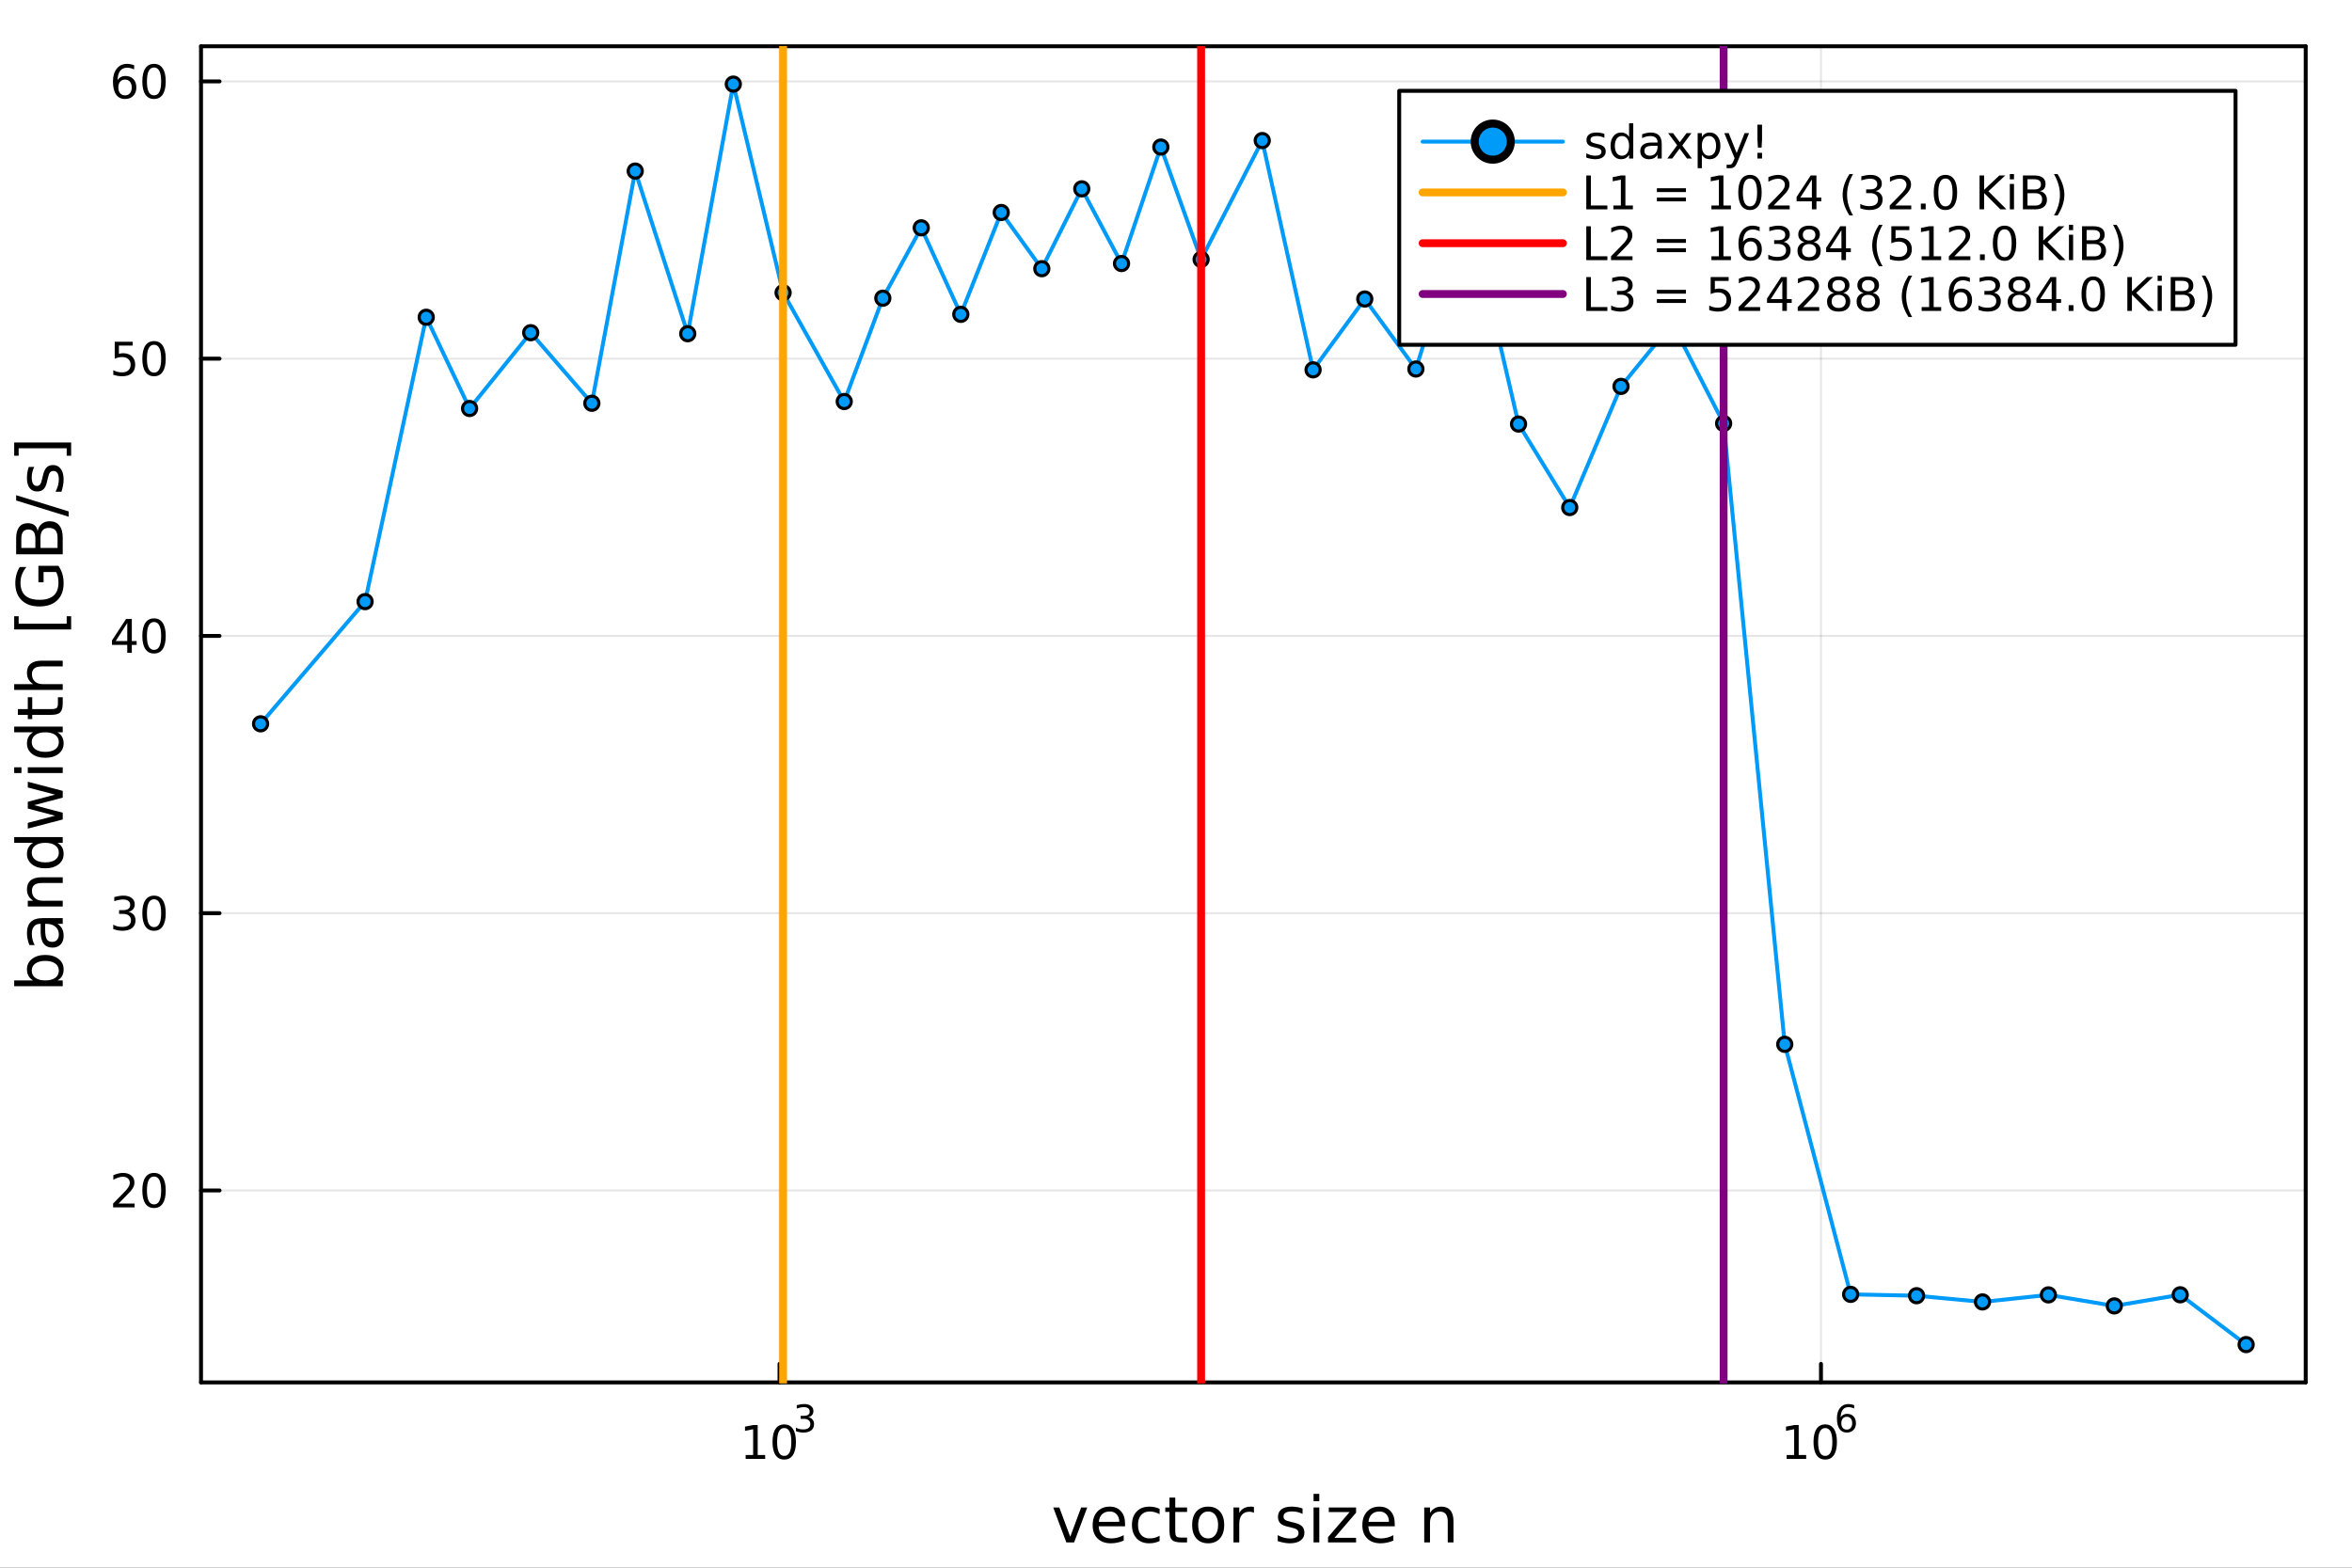 <?xml version="1.0" encoding="utf-8"?>
<svg xmlns="http://www.w3.org/2000/svg" xmlns:xlink="http://www.w3.org/1999/xlink" width="600" height="400" viewBox="0 0 2400 1600">
<rect x="0" y="0" width="2400" height="1600" fill="#333333" stroke="none"/>
<defs>
  <clipPath id="clip060">
    <rect x="0" y="0" width="2400" height="1600"/>
  </clipPath>
</defs>
<path clip-path="url(#clip060)" d="M0 1600 L2400 1600 L2400 0 L0 0  Z" fill="#ffffff" fill-rule="evenodd" fill-opacity="1"/>
<defs>
  <clipPath id="clip061">
    <rect x="480" y="0" width="1681" height="1600"/>
  </clipPath>
</defs>
<path clip-path="url(#clip060)" d="M205.121 1410.9 L2352.76 1410.9 L2352.76 47.244 L205.121 47.244  Z" fill="#ffffff" fill-rule="evenodd" fill-opacity="1"/>
<defs>
  <clipPath id="clip062">
    <rect x="205" y="47" width="2149" height="1365"/>
  </clipPath>
</defs>
<polyline clip-path="url(#clip062)" style="stroke:#000000; stroke-linecap:round; stroke-linejoin:round; stroke-width:2; stroke-opacity:0.1; fill:none" points="795.431,1410.9 795.431,47.244 "/>
<polyline clip-path="url(#clip062)" style="stroke:#000000; stroke-linecap:round; stroke-linejoin:round; stroke-width:2; stroke-opacity:0.1; fill:none" points="1858.14,1410.9 1858.14,47.244 "/>
<polyline clip-path="url(#clip060)" style="stroke:#000000; stroke-linecap:round; stroke-linejoin:round; stroke-width:4; stroke-opacity:1; fill:none" points="205.121,1410.9 2352.76,1410.9 "/>
<polyline clip-path="url(#clip060)" style="stroke:#000000; stroke-linecap:round; stroke-linejoin:round; stroke-width:4; stroke-opacity:1; fill:none" points="205.121,47.244 2352.76,47.244 "/>
<polyline clip-path="url(#clip060)" style="stroke:#000000; stroke-linecap:round; stroke-linejoin:round; stroke-width:4; stroke-opacity:1; fill:none" points="795.431,1410.9 795.431,1392 "/>
<polyline clip-path="url(#clip060)" style="stroke:#000000; stroke-linecap:round; stroke-linejoin:round; stroke-width:4; stroke-opacity:1; fill:none" points="1858.14,1410.9 1858.14,1392 "/>
<path clip-path="url(#clip060)" d="M760.875 1485.02 L768.513 1485.02 L768.513 1458.66 L760.203 1460.32 L760.203 1456.06 L768.467 1454.4 L773.143 1454.4 L773.143 1485.02 L780.782 1485.02 L780.782 1488.96 L760.875 1488.96 L760.875 1485.02 Z" fill="#000000" fill-rule="nonzero" fill-opacity="1" /><path clip-path="url(#clip060)" d="M800.226 1457.48 Q796.615 1457.48 794.786 1461.04 Q792.981 1464.58 792.981 1471.71 Q792.981 1478.82 794.786 1482.38 Q796.615 1485.92 800.226 1485.92 Q803.86 1485.92 805.666 1482.38 Q807.495 1478.82 807.495 1471.71 Q807.495 1464.58 805.666 1461.04 Q803.86 1457.48 800.226 1457.48 M800.226 1453.77 Q806.036 1453.77 809.092 1458.38 Q812.171 1462.96 812.171 1471.71 Q812.171 1480.44 809.092 1485.04 Q806.036 1489.63 800.226 1489.63 Q794.416 1489.63 791.337 1485.04 Q788.282 1480.44 788.282 1471.71 Q788.282 1462.96 791.337 1458.38 Q794.416 1453.77 800.226 1453.77 Z" fill="#000000" fill-rule="nonzero" fill-opacity="1" /><path clip-path="url(#clip060)" d="M824.866 1446.41 Q827.593 1446.99 829.116 1448.83 Q830.659 1450.68 830.659 1453.38 Q830.659 1457.54 827.8 1459.82 Q824.941 1462.09 819.675 1462.09 Q817.907 1462.09 816.026 1461.73 Q814.164 1461.4 812.171 1460.7 L812.171 1457.03 Q813.75 1457.95 815.631 1458.42 Q817.512 1458.89 819.562 1458.89 Q823.136 1458.89 824.998 1457.48 Q826.878 1456.07 826.878 1453.38 Q826.878 1450.9 825.129 1449.51 Q823.399 1448.1 820.296 1448.1 L817.023 1448.1 L817.023 1444.98 L820.446 1444.98 Q823.248 1444.98 824.734 1443.87 Q826.22 1442.74 826.22 1440.63 Q826.22 1438.47 824.678 1437.32 Q823.154 1436.16 820.296 1436.16 Q818.735 1436.16 816.948 1436.49 Q815.161 1436.83 813.017 1437.55 L813.017 1434.16 Q815.18 1433.56 817.061 1433.26 Q818.96 1432.96 820.634 1432.96 Q824.96 1432.96 827.48 1434.93 Q830 1436.89 830 1440.24 Q830 1442.57 828.665 1444.19 Q827.33 1445.79 824.866 1446.41 Z" fill="#000000" fill-rule="nonzero" fill-opacity="1" /><path clip-path="url(#clip060)" d="M1823.13 1485.02 L1830.77 1485.02 L1830.77 1458.66 L1822.46 1460.32 L1822.46 1456.06 L1830.72 1454.4 L1835.4 1454.4 L1835.4 1485.02 L1843.03 1485.02 L1843.03 1488.96 L1823.13 1488.96 L1823.13 1485.02 Z" fill="#000000" fill-rule="nonzero" fill-opacity="1" /><path clip-path="url(#clip060)" d="M1862.48 1457.48 Q1858.87 1457.48 1857.04 1461.04 Q1855.23 1464.58 1855.23 1471.71 Q1855.23 1478.82 1857.04 1482.38 Q1858.87 1485.92 1862.48 1485.92 Q1866.11 1485.92 1867.92 1482.38 Q1869.75 1478.82 1869.75 1471.71 Q1869.75 1464.58 1867.92 1461.04 Q1866.11 1457.48 1862.48 1457.48 M1862.48 1453.77 Q1868.29 1453.77 1871.34 1458.38 Q1874.42 1462.96 1874.42 1471.71 Q1874.42 1480.44 1871.34 1485.04 Q1868.29 1489.63 1862.48 1489.63 Q1856.67 1489.63 1853.59 1485.04 Q1850.53 1480.44 1850.53 1471.71 Q1850.53 1462.96 1853.59 1458.38 Q1856.67 1453.77 1862.48 1453.77 Z" fill="#000000" fill-rule="nonzero" fill-opacity="1" /><path clip-path="url(#clip060)" d="M1884.45 1445.99 Q1881.89 1445.99 1880.39 1447.74 Q1878.9 1449.49 1878.9 1452.54 Q1878.9 1455.57 1880.39 1457.33 Q1881.89 1459.08 1884.45 1459.08 Q1887.01 1459.08 1888.49 1457.33 Q1890 1455.57 1890 1452.54 Q1890 1449.49 1888.49 1447.74 Q1887.01 1445.99 1884.45 1445.99 M1891.99 1434.09 L1891.99 1437.55 Q1890.56 1436.87 1889.09 1436.51 Q1887.65 1436.16 1886.22 1436.16 Q1882.45 1436.16 1880.46 1438.69 Q1878.49 1441.23 1878.2 1446.37 Q1879.31 1444.73 1880.99 1443.87 Q1882.66 1442.98 1884.67 1442.98 Q1888.91 1442.98 1891.35 1445.56 Q1893.81 1448.12 1893.81 1452.54 Q1893.81 1456.86 1891.26 1459.48 Q1888.7 1462.09 1884.45 1462.09 Q1879.58 1462.09 1877 1458.37 Q1874.42 1454.62 1874.42 1447.53 Q1874.42 1440.88 1877.58 1436.93 Q1880.74 1432.96 1886.07 1432.96 Q1887.5 1432.96 1888.94 1433.24 Q1890.41 1433.52 1891.99 1434.09 Z" fill="#000000" fill-rule="nonzero" fill-opacity="1" /><path clip-path="url(#clip060)" d="M1074.73 1538.54 L1080.93 1538.54 L1092.07 1568.46 L1103.21 1538.54 L1109.42 1538.54 L1096.05 1574.19 L1088.09 1574.19 L1074.73 1538.54 Z" fill="#000000" fill-rule="nonzero" fill-opacity="1" /><path clip-path="url(#clip060)" d="M1148 1554.9 L1148 1557.76 L1121.07 1557.76 Q1121.45 1563.81 1124.7 1566.99 Q1127.98 1570.14 1133.8 1570.14 Q1137.17 1570.14 1140.33 1569.32 Q1143.51 1568.49 1146.63 1566.83 L1146.63 1572.37 Q1143.48 1573.71 1140.17 1574.41 Q1136.86 1575.11 1133.45 1575.11 Q1124.92 1575.11 1119.92 1570.14 Q1114.96 1565.18 1114.96 1556.71 Q1114.96 1547.96 1119.67 1542.83 Q1124.41 1537.68 1132.43 1537.68 Q1139.62 1537.68 1143.79 1542.33 Q1148 1546.94 1148 1554.9 M1142.14 1553.18 Q1142.08 1548.37 1139.43 1545.51 Q1136.82 1542.64 1132.5 1542.64 Q1127.59 1542.64 1124.63 1545.41 Q1121.71 1548.18 1121.26 1553.21 L1142.14 1553.18 Z" fill="#000000" fill-rule="nonzero" fill-opacity="1" /><path clip-path="url(#clip060)" d="M1183.26 1539.91 L1183.26 1545.38 Q1180.78 1544.01 1178.26 1543.34 Q1175.78 1542.64 1173.24 1542.64 Q1167.54 1542.64 1164.39 1546.27 Q1161.24 1549.87 1161.24 1556.39 Q1161.24 1562.92 1164.39 1566.55 Q1167.54 1570.14 1173.24 1570.14 Q1175.78 1570.14 1178.26 1569.47 Q1180.78 1568.77 1183.26 1567.41 L1183.26 1572.82 Q1180.81 1573.96 1178.17 1574.54 Q1175.56 1575.11 1172.6 1575.11 Q1164.55 1575.11 1159.8 1570.05 Q1155.06 1564.99 1155.06 1556.39 Q1155.06 1547.67 1159.84 1542.68 Q1164.64 1537.68 1172.98 1537.68 Q1175.69 1537.68 1178.26 1538.25 Q1180.84 1538.79 1183.26 1539.91 Z" fill="#000000" fill-rule="nonzero" fill-opacity="1" /><path clip-path="url(#clip060)" d="M1199.24 1528.42 L1199.24 1538.54 L1211.3 1538.54 L1211.3 1543.09 L1199.24 1543.09 L1199.24 1562.44 Q1199.24 1566.8 1200.42 1568.04 Q1201.63 1569.28 1205.29 1569.28 L1211.3 1569.28 L1211.3 1574.19 L1205.29 1574.19 Q1198.51 1574.19 1195.93 1571.67 Q1193.35 1569.12 1193.35 1562.44 L1193.35 1543.09 L1189.05 1543.09 L1189.05 1538.54 L1193.35 1538.54 L1193.35 1528.42 L1199.24 1528.42 Z" fill="#000000" fill-rule="nonzero" fill-opacity="1" /><path clip-path="url(#clip060)" d="M1232.82 1542.64 Q1228.11 1542.64 1225.37 1546.34 Q1222.63 1550 1222.63 1556.39 Q1222.63 1562.79 1225.34 1566.48 Q1228.08 1570.14 1232.82 1570.14 Q1237.5 1570.14 1240.23 1566.45 Q1242.97 1562.76 1242.97 1556.39 Q1242.97 1550.06 1240.23 1546.37 Q1237.5 1542.64 1232.82 1542.64 M1232.82 1537.68 Q1240.46 1537.68 1244.82 1542.64 Q1249.18 1547.61 1249.18 1556.39 Q1249.18 1565.15 1244.82 1570.14 Q1240.46 1575.11 1232.82 1575.11 Q1225.15 1575.11 1220.79 1570.14 Q1216.46 1565.15 1216.46 1556.39 Q1216.46 1547.61 1220.79 1542.64 Q1225.15 1537.68 1232.82 1537.68 Z" fill="#000000" fill-rule="nonzero" fill-opacity="1" /><path clip-path="url(#clip060)" d="M1279.54 1544.01 Q1278.56 1543.44 1277.38 1543.18 Q1276.23 1542.9 1274.83 1542.9 Q1269.87 1542.9 1267.19 1546.14 Q1264.55 1549.36 1264.55 1555.41 L1264.55 1574.19 L1258.66 1574.19 L1258.66 1538.54 L1264.55 1538.54 L1264.55 1544.08 Q1266.4 1540.83 1269.36 1539.27 Q1272.32 1537.68 1276.55 1537.68 Q1277.16 1537.68 1277.89 1537.77 Q1278.62 1537.84 1279.51 1538 L1279.54 1544.01 Z" fill="#000000" fill-rule="nonzero" fill-opacity="1" /><path clip-path="url(#clip060)" d="M1329.13 1539.59 L1329.13 1545.13 Q1326.65 1543.85 1323.98 1543.22 Q1321.3 1542.58 1318.44 1542.58 Q1314.08 1542.58 1311.88 1543.92 Q1309.72 1545.25 1309.72 1547.93 Q1309.72 1549.96 1311.28 1551.14 Q1312.84 1552.29 1317.55 1553.34 L1319.55 1553.78 Q1325.79 1555.12 1328.4 1557.57 Q1331.04 1559.99 1331.04 1564.35 Q1331.04 1569.32 1327.1 1572.21 Q1323.18 1575.11 1316.31 1575.11 Q1313.44 1575.11 1310.32 1574.54 Q1307.23 1573.99 1303.8 1572.88 L1303.8 1566.83 Q1307.04 1568.52 1310.19 1569.38 Q1313.35 1570.21 1316.43 1570.21 Q1320.57 1570.21 1322.8 1568.81 Q1325.03 1567.37 1325.03 1564.8 Q1325.03 1562.41 1323.4 1561.14 Q1321.81 1559.86 1316.37 1558.68 L1314.33 1558.21 Q1308.89 1557.06 1306.47 1554.71 Q1304.05 1552.32 1304.05 1548.18 Q1304.05 1543.15 1307.62 1540.42 Q1311.18 1537.68 1317.74 1537.68 Q1320.98 1537.68 1323.85 1538.16 Q1326.71 1538.63 1329.13 1539.59 Z" fill="#000000" fill-rule="nonzero" fill-opacity="1" /><path clip-path="url(#clip060)" d="M1340.37 1538.54 L1346.22 1538.54 L1346.22 1574.19 L1340.37 1574.19 L1340.37 1538.54 M1340.37 1524.66 L1346.22 1524.66 L1346.22 1532.08 L1340.37 1532.08 L1340.37 1524.66 Z" fill="#000000" fill-rule="nonzero" fill-opacity="1" /><path clip-path="url(#clip060)" d="M1355.93 1538.54 L1383.75 1538.54 L1383.75 1543.88 L1361.72 1569.51 L1383.75 1569.51 L1383.75 1574.19 L1355.14 1574.19 L1355.14 1568.84 L1377.16 1543.22 L1355.93 1543.22 L1355.93 1538.54 Z" fill="#000000" fill-rule="nonzero" fill-opacity="1" /><path clip-path="url(#clip060)" d="M1423.19 1554.9 L1423.19 1557.76 L1396.26 1557.76 Q1396.64 1563.81 1399.89 1566.99 Q1403.17 1570.14 1408.99 1570.14 Q1412.36 1570.14 1415.51 1569.32 Q1418.7 1568.49 1421.82 1566.83 L1421.82 1572.37 Q1418.67 1573.71 1415.36 1574.41 Q1412.05 1575.11 1408.64 1575.11 Q1400.11 1575.11 1395.11 1570.14 Q1390.15 1565.18 1390.15 1556.71 Q1390.15 1547.96 1394.86 1542.83 Q1399.6 1537.68 1407.62 1537.68 Q1414.81 1537.68 1418.98 1542.33 Q1423.19 1546.94 1423.19 1554.9 M1417.33 1553.18 Q1417.27 1548.37 1414.62 1545.51 Q1412.01 1542.64 1407.68 1542.64 Q1402.78 1542.64 1399.82 1545.41 Q1396.89 1548.18 1396.45 1553.21 L1417.33 1553.18 Z" fill="#000000" fill-rule="nonzero" fill-opacity="1" /><path clip-path="url(#clip060)" d="M1483.15 1552.67 L1483.15 1574.19 L1477.29 1574.19 L1477.29 1552.86 Q1477.29 1547.8 1475.32 1545.29 Q1473.35 1542.77 1469.4 1542.77 Q1464.66 1542.77 1461.92 1545.79 Q1459.18 1548.82 1459.18 1554.04 L1459.18 1574.19 L1453.3 1574.19 L1453.3 1538.54 L1459.18 1538.54 L1459.18 1544.08 Q1461.28 1540.86 1464.12 1539.27 Q1466.98 1537.68 1470.71 1537.68 Q1476.85 1537.68 1480 1541.5 Q1483.15 1545.29 1483.15 1552.67 Z" fill="#000000" fill-rule="nonzero" fill-opacity="1" /><polyline clip-path="url(#clip062)" style="stroke:#000000; stroke-linecap:round; stroke-linejoin:round; stroke-width:2; stroke-opacity:0.1; fill:none" points="205.121,1214.98 2352.76,1214.98 "/>
<polyline clip-path="url(#clip062)" style="stroke:#000000; stroke-linecap:round; stroke-linejoin:round; stroke-width:2; stroke-opacity:0.1; fill:none" points="205.121,932.005 2352.76,932.005 "/>
<polyline clip-path="url(#clip062)" style="stroke:#000000; stroke-linecap:round; stroke-linejoin:round; stroke-width:2; stroke-opacity:0.1; fill:none" points="205.121,649.03 2352.76,649.03 "/>
<polyline clip-path="url(#clip062)" style="stroke:#000000; stroke-linecap:round; stroke-linejoin:round; stroke-width:2; stroke-opacity:0.1; fill:none" points="205.121,366.054 2352.76,366.054 "/>
<polyline clip-path="url(#clip062)" style="stroke:#000000; stroke-linecap:round; stroke-linejoin:round; stroke-width:2; stroke-opacity:0.1; fill:none" points="205.121,83.079 2352.76,83.079 "/>
<polyline clip-path="url(#clip060)" style="stroke:#000000; stroke-linecap:round; stroke-linejoin:round; stroke-width:4; stroke-opacity:1; fill:none" points="205.121,1410.9 205.121,47.244 "/>
<polyline clip-path="url(#clip060)" style="stroke:#000000; stroke-linecap:round; stroke-linejoin:round; stroke-width:4; stroke-opacity:1; fill:none" points="2352.76,1410.9 2352.76,47.244 "/>
<polyline clip-path="url(#clip060)" style="stroke:#000000; stroke-linecap:round; stroke-linejoin:round; stroke-width:4; stroke-opacity:1; fill:none" points="205.121,1214.98 224.019,1214.98 "/>
<polyline clip-path="url(#clip060)" style="stroke:#000000; stroke-linecap:round; stroke-linejoin:round; stroke-width:4; stroke-opacity:1; fill:none" points="205.121,932.005 224.019,932.005 "/>
<polyline clip-path="url(#clip060)" style="stroke:#000000; stroke-linecap:round; stroke-linejoin:round; stroke-width:4; stroke-opacity:1; fill:none" points="205.121,649.03 224.019,649.03 "/>
<polyline clip-path="url(#clip060)" style="stroke:#000000; stroke-linecap:round; stroke-linejoin:round; stroke-width:4; stroke-opacity:1; fill:none" points="205.121,366.054 224.019,366.054 "/>
<polyline clip-path="url(#clip060)" style="stroke:#000000; stroke-linecap:round; stroke-linejoin:round; stroke-width:4; stroke-opacity:1; fill:none" points="205.121,83.079 224.019,83.079 "/>
<path clip-path="url(#clip060)" d="M121.043 1228.33 L137.362 1228.33 L137.362 1232.26 L115.418 1232.26 L115.418 1228.33 Q118.08 1225.57 122.663 1220.94 Q127.269 1216.29 128.45 1214.95 Q130.695 1212.42 131.575 1210.69 Q132.478 1208.93 132.478 1207.24 Q132.478 1204.48 130.533 1202.75 Q128.612 1201.01 125.51 1201.01 Q123.311 1201.01 120.857 1201.77 Q118.427 1202.54 115.649 1204.09 L115.649 1199.37 Q118.473 1198.23 120.927 1197.65 Q123.38 1197.08 125.418 1197.08 Q130.788 1197.08 133.982 1199.76 Q137.177 1202.45 137.177 1206.94 Q137.177 1209.07 136.367 1210.99 Q135.579 1212.89 133.473 1215.48 Q132.894 1216.15 129.792 1219.37 Q126.691 1222.56 121.043 1228.33 Z" fill="#000000" fill-rule="nonzero" fill-opacity="1" /><path clip-path="url(#clip060)" d="M157.177 1200.78 Q153.566 1200.78 151.737 1204.34 Q149.931 1207.89 149.931 1215.02 Q149.931 1222.12 151.737 1225.69 Q153.566 1229.23 157.177 1229.23 Q160.811 1229.23 162.616 1225.69 Q164.445 1222.12 164.445 1215.02 Q164.445 1207.89 162.616 1204.34 Q160.811 1200.78 157.177 1200.78 M157.177 1197.08 Q162.987 1197.08 166.042 1201.68 Q169.121 1206.27 169.121 1215.02 Q169.121 1223.74 166.042 1228.35 Q162.987 1232.93 157.177 1232.93 Q151.366 1232.93 148.288 1228.35 Q145.232 1223.74 145.232 1215.02 Q145.232 1206.27 148.288 1201.68 Q151.366 1197.08 157.177 1197.08 Z" fill="#000000" fill-rule="nonzero" fill-opacity="1" /><path clip-path="url(#clip060)" d="M131.181 930.651 Q134.538 931.368 136.413 933.637 Q138.311 935.905 138.311 939.239 Q138.311 944.355 134.792 947.155 Q131.274 949.956 124.793 949.956 Q122.617 949.956 120.302 949.517 Q118.01 949.1 115.556 948.243 L115.556 943.73 Q117.501 944.864 119.816 945.442 Q122.13 946.021 124.654 946.021 Q129.052 946.021 131.343 944.285 Q133.658 942.549 133.658 939.239 Q133.658 936.183 131.505 934.47 Q129.376 932.734 125.556 932.734 L121.529 932.734 L121.529 928.892 L125.742 928.892 Q129.191 928.892 131.019 927.526 Q132.848 926.137 132.848 923.544 Q132.848 920.882 130.95 919.47 Q129.075 918.035 125.556 918.035 Q123.635 918.035 121.436 918.452 Q119.237 918.869 116.598 919.748 L116.598 915.582 Q119.26 914.841 121.575 914.47 Q123.913 914.1 125.973 914.1 Q131.297 914.1 134.399 916.531 Q137.501 918.938 137.501 923.058 Q137.501 925.929 135.857 927.919 Q134.214 929.887 131.181 930.651 Z" fill="#000000" fill-rule="nonzero" fill-opacity="1" /><path clip-path="url(#clip060)" d="M157.177 917.804 Q153.566 917.804 151.737 921.369 Q149.931 924.91 149.931 932.04 Q149.931 939.146 151.737 942.711 Q153.566 946.253 157.177 946.253 Q160.811 946.253 162.616 942.711 Q164.445 939.146 164.445 932.04 Q164.445 924.91 162.616 921.369 Q160.811 917.804 157.177 917.804 M157.177 914.1 Q162.987 914.1 166.042 918.707 Q169.121 923.29 169.121 932.04 Q169.121 940.767 166.042 945.373 Q162.987 949.956 157.177 949.956 Q151.366 949.956 148.288 945.373 Q145.232 940.767 145.232 932.04 Q145.232 923.29 148.288 918.707 Q151.366 914.1 157.177 914.1 Z" fill="#000000" fill-rule="nonzero" fill-opacity="1" /><path clip-path="url(#clip060)" d="M129.862 635.824 L118.056 654.273 L129.862 654.273 L129.862 635.824 M128.635 631.75 L134.515 631.75 L134.515 654.273 L139.445 654.273 L139.445 658.162 L134.515 658.162 L134.515 666.31 L129.862 666.31 L129.862 658.162 L114.26 658.162 L114.26 653.648 L128.635 631.75 Z" fill="#000000" fill-rule="nonzero" fill-opacity="1" /><path clip-path="url(#clip060)" d="M157.177 634.828 Q153.566 634.828 151.737 638.393 Q149.931 641.935 149.931 649.064 Q149.931 656.171 151.737 659.736 Q153.566 663.277 157.177 663.277 Q160.811 663.277 162.616 659.736 Q164.445 656.171 164.445 649.064 Q164.445 641.935 162.616 638.393 Q160.811 634.828 157.177 634.828 M157.177 631.125 Q162.987 631.125 166.042 635.731 Q169.121 640.315 169.121 649.064 Q169.121 657.791 166.042 662.398 Q162.987 666.981 157.177 666.981 Q151.366 666.981 148.288 662.398 Q145.232 657.791 145.232 649.064 Q145.232 640.315 148.288 635.731 Q151.366 631.125 157.177 631.125 Z" fill="#000000" fill-rule="nonzero" fill-opacity="1" /><path clip-path="url(#clip060)" d="M117.061 348.774 L135.417 348.774 L135.417 352.71 L121.343 352.71 L121.343 361.182 Q122.362 360.835 123.38 360.672 Q124.399 360.487 125.418 360.487 Q131.205 360.487 134.584 363.659 Q137.964 366.83 137.964 372.247 Q137.964 377.825 134.492 380.927 Q131.019 384.006 124.7 384.006 Q122.524 384.006 120.255 383.635 Q118.01 383.265 115.603 382.524 L115.603 377.825 Q117.686 378.959 119.908 379.515 Q122.13 380.071 124.607 380.071 Q128.612 380.071 130.95 377.964 Q133.288 375.858 133.288 372.247 Q133.288 368.635 130.95 366.529 Q128.612 364.422 124.607 364.422 Q122.732 364.422 120.857 364.839 Q119.006 365.256 117.061 366.135 L117.061 348.774 Z" fill="#000000" fill-rule="nonzero" fill-opacity="1" /><path clip-path="url(#clip060)" d="M157.177 351.853 Q153.566 351.853 151.737 355.418 Q149.931 358.96 149.931 366.089 Q149.931 373.196 151.737 376.76 Q153.566 380.302 157.177 380.302 Q160.811 380.302 162.616 376.76 Q164.445 373.196 164.445 366.089 Q164.445 358.96 162.616 355.418 Q160.811 351.853 157.177 351.853 M157.177 348.149 Q162.987 348.149 166.042 352.756 Q169.121 357.339 169.121 366.089 Q169.121 374.816 166.042 379.422 Q162.987 384.006 157.177 384.006 Q151.366 384.006 148.288 379.422 Q145.232 374.816 145.232 366.089 Q145.232 357.339 148.288 352.756 Q151.366 348.149 157.177 348.149 Z" fill="#000000" fill-rule="nonzero" fill-opacity="1" /><path clip-path="url(#clip060)" d="M127.593 81.216 Q124.445 81.216 122.593 83.368 Q120.765 85.521 120.765 89.271 Q120.765 92.998 122.593 95.174 Q124.445 97.327 127.593 97.327 Q130.742 97.327 132.57 95.174 Q134.422 92.998 134.422 89.271 Q134.422 85.521 132.57 83.368 Q130.742 81.216 127.593 81.216 M136.876 66.563 L136.876 70.822 Q135.117 69.989 133.311 69.549 Q131.529 69.109 129.769 69.109 Q125.14 69.109 122.686 72.234 Q120.255 75.359 119.908 81.679 Q121.274 79.665 123.334 78.6 Q125.394 77.512 127.871 77.512 Q133.08 77.512 136.089 80.683 Q139.121 83.831 139.121 89.271 Q139.121 94.595 135.973 97.813 Q132.825 101.03 127.593 101.03 Q121.598 101.03 118.427 96.447 Q115.256 91.841 115.256 83.114 Q115.256 74.919 119.144 70.058 Q123.033 65.174 129.584 65.174 Q131.343 65.174 133.126 65.521 Q134.931 65.868 136.876 66.563 Z" fill="#000000" fill-rule="nonzero" fill-opacity="1" /><path clip-path="url(#clip060)" d="M157.177 68.878 Q153.566 68.878 151.737 72.443 Q149.931 75.984 149.931 83.114 Q149.931 90.22 151.737 93.785 Q153.566 97.327 157.177 97.327 Q160.811 97.327 162.616 93.785 Q164.445 90.22 164.445 83.114 Q164.445 75.984 162.616 72.443 Q160.811 68.878 157.177 68.878 M157.177 65.174 Q162.987 65.174 166.042 69.781 Q169.121 74.364 169.121 83.114 Q169.121 91.841 166.042 96.447 Q162.987 101.03 157.177 101.03 Q151.366 101.03 148.288 96.447 Q145.232 91.841 145.232 83.114 Q145.232 74.364 148.288 69.781 Q151.366 65.174 157.177 65.174 Z" fill="#000000" fill-rule="nonzero" fill-opacity="1" /><path clip-path="url(#clip060)" d="M46.212 980.707 Q39.751 980.707 36.09 983.38 Q32.398 986.022 32.398 990.669 Q32.398 995.316 36.09 997.99 Q39.751 1000.63 46.212 1000.63 Q52.673 1000.63 56.365 997.99 Q60.026 995.316 60.026 990.669 Q60.026 986.022 56.365 983.38 Q52.673 980.707 46.212 980.707 M33.767 1000.63 Q30.584 998.785 29.056 995.984 Q27.497 993.152 27.497 989.237 Q27.497 982.744 32.653 978.702 Q37.809 974.628 46.212 974.628 Q54.615 974.628 59.771 978.702 Q64.927 982.744 64.927 989.237 Q64.927 993.152 63.399 995.984 Q61.84 998.785 58.657 1000.63 L64.004 1000.63 L64.004 1006.52 L14.479 1006.52 L14.479 1000.63 L33.767 1000.63 Z" fill="#000000" fill-rule="nonzero" fill-opacity="1" /><path clip-path="url(#clip060)" d="M46.085 948.719 Q46.085 955.817 47.708 958.554 Q49.331 961.291 53.246 961.291 Q56.365 961.291 58.211 959.254 Q60.026 957.185 60.026 953.652 Q60.026 948.783 56.588 945.855 Q53.119 942.894 47.39 942.894 L46.085 942.894 L46.085 948.719 M43.666 937.038 L64.004 937.038 L64.004 942.894 L58.593 942.894 Q61.84 944.9 63.399 947.892 Q64.927 950.883 64.927 955.212 Q64.927 960.687 61.872 963.933 Q58.784 967.148 53.628 967.148 Q47.612 967.148 44.557 963.137 Q41.501 959.095 41.501 951.106 L41.501 942.894 L40.928 942.894 Q36.886 942.894 34.69 945.568 Q32.462 948.21 32.462 953.016 Q32.462 956.071 33.194 958.968 Q33.926 961.864 35.39 964.538 L29.98 964.538 Q28.738 961.323 28.133 958.299 Q27.497 955.276 27.497 952.411 Q27.497 944.677 31.507 940.857 Q35.518 937.038 43.666 937.038 Z" fill="#000000" fill-rule="nonzero" fill-opacity="1" /><path clip-path="url(#clip060)" d="M42.488 895.343 L64.004 895.343 L64.004 901.199 L42.679 901.199 Q37.618 901.199 35.104 903.172 Q32.589 905.146 32.589 909.093 Q32.589 913.835 35.613 916.572 Q38.637 919.31 43.857 919.31 L64.004 919.31 L64.004 925.198 L28.356 925.198 L28.356 919.31 L33.894 919.31 Q30.68 917.209 29.088 914.376 Q27.497 911.512 27.497 907.788 Q27.497 901.645 31.316 898.494 Q35.104 895.343 42.488 895.343 Z" fill="#000000" fill-rule="nonzero" fill-opacity="1" /><path clip-path="url(#clip060)" d="M33.767 860.204 L14.479 860.204 L14.479 854.347 L64.004 854.347 L64.004 860.204 L58.657 860.204 Q61.84 862.05 63.399 864.883 Q64.927 867.684 64.927 871.63 Q64.927 878.092 59.771 882.166 Q54.615 886.208 46.212 886.208 Q37.809 886.208 32.653 882.166 Q27.497 878.092 27.497 871.63 Q27.497 867.684 29.056 864.883 Q30.584 862.05 33.767 860.204 M46.212 880.16 Q52.673 880.16 56.365 877.519 Q60.026 874.845 60.026 870.198 Q60.026 865.551 56.365 862.878 Q52.673 860.204 46.212 860.204 Q39.751 860.204 36.09 862.878 Q32.398 865.551 32.398 870.198 Q32.398 874.845 36.09 877.519 Q39.751 880.16 46.212 880.16 Z" fill="#000000" fill-rule="nonzero" fill-opacity="1" /><path clip-path="url(#clip060)" d="M28.356 845.69 L28.356 839.834 L56.174 832.513 L28.356 825.224 L28.356 818.318 L56.174 810.997 L28.356 803.708 L28.356 797.852 L64.004 807.178 L64.004 814.084 L34.786 821.755 L64.004 829.458 L64.004 836.364 L28.356 845.69 Z" fill="#000000" fill-rule="nonzero" fill-opacity="1" /><path clip-path="url(#clip060)" d="M28.356 788.972 L28.356 783.115 L64.004 783.115 L64.004 788.972 L28.356 788.972 M14.479 788.972 L14.479 783.115 L21.895 783.115 L21.895 788.972 L14.479 788.972 Z" fill="#000000" fill-rule="nonzero" fill-opacity="1" /><path clip-path="url(#clip060)" d="M33.767 747.404 L14.479 747.404 L14.479 741.547 L64.004 741.547 L64.004 747.404 L58.657 747.404 Q61.84 749.25 63.399 752.082 Q64.927 754.883 64.927 758.83 Q64.927 765.291 59.771 769.365 Q54.615 773.408 46.212 773.408 Q37.809 773.408 32.653 769.365 Q27.497 765.291 27.497 758.83 Q27.497 754.883 29.056 752.082 Q30.584 749.25 33.767 747.404 M46.212 767.36 Q52.673 767.36 56.365 764.718 Q60.026 762.045 60.026 757.398 Q60.026 752.751 56.365 750.077 Q52.673 747.404 46.212 747.404 Q39.751 747.404 36.09 750.077 Q32.398 752.751 32.398 757.398 Q32.398 762.045 36.09 764.718 Q39.751 767.36 46.212 767.36 Z" fill="#000000" fill-rule="nonzero" fill-opacity="1" /><path clip-path="url(#clip060)" d="M18.235 723.691 L28.356 723.691 L28.356 711.628 L32.908 711.628 L32.908 723.691 L52.259 723.691 Q56.62 723.691 57.861 722.514 Q59.103 721.304 59.103 717.644 L59.103 711.628 L64.004 711.628 L64.004 717.644 Q64.004 724.423 61.49 727.002 Q58.943 729.58 52.259 729.58 L32.908 729.58 L32.908 733.876 L28.356 733.876 L28.356 729.58 L18.235 729.58 L18.235 723.691 Z" fill="#000000" fill-rule="nonzero" fill-opacity="1" /><path clip-path="url(#clip060)" d="M42.488 674.293 L64.004 674.293 L64.004 680.15 L42.679 680.15 Q37.618 680.15 35.104 682.123 Q32.589 684.097 32.589 688.043 Q32.589 692.786 35.613 695.523 Q38.637 698.26 43.857 698.26 L64.004 698.26 L64.004 704.149 L14.479 704.149 L14.479 698.26 L33.894 698.26 Q30.68 696.16 29.088 693.327 Q27.497 690.462 27.497 686.738 Q27.497 680.596 31.316 677.444 Q35.104 674.293 42.488 674.293 Z" fill="#000000" fill-rule="nonzero" fill-opacity="1" /><path clip-path="url(#clip060)" d="M14.479 642.433 L14.479 628.938 L19.03 628.938 L19.03 636.577 L68.046 636.577 L68.046 628.938 L72.598 628.938 L72.598 642.433 L14.479 642.433 Z" fill="#000000" fill-rule="nonzero" fill-opacity="1" /><path clip-path="url(#clip060)" d="M57.225 583.805 L44.461 583.805 L44.461 594.308 L39.178 594.308 L39.178 577.439 L59.58 577.439 Q62.222 581.163 63.59 585.651 Q64.927 590.139 64.927 595.231 Q64.927 606.371 58.434 612.673 Q51.909 618.944 40.292 618.944 Q28.643 618.944 22.15 612.673 Q15.625 606.371 15.625 595.231 Q15.625 590.584 16.771 586.415 Q17.916 582.214 20.144 578.681 L26.988 578.681 Q23.964 582.245 22.436 586.256 Q20.908 590.266 20.908 594.69 Q20.908 603.411 25.778 607.804 Q30.648 612.164 40.292 612.164 Q49.904 612.164 54.774 607.804 Q59.644 603.411 59.644 594.69 Q59.644 591.285 59.071 588.611 Q58.466 585.937 57.225 583.805 Z" fill="#000000" fill-rule="nonzero" fill-opacity="1" /><path clip-path="url(#clip060)" d="M41.31 559.265 L58.721 559.265 L58.721 548.953 Q58.721 543.765 56.588 541.282 Q54.424 538.768 50 538.768 Q45.544 538.768 43.443 541.282 Q41.31 543.765 41.31 548.953 L41.31 559.265 M21.768 559.265 L36.09 559.265 L36.09 549.748 Q36.09 545.038 34.34 542.746 Q32.558 540.423 28.929 540.423 Q25.332 540.423 23.55 542.746 Q21.768 545.038 21.768 549.748 L21.768 559.265 M16.484 565.695 L16.484 549.271 Q16.484 541.919 19.54 537.94 Q22.595 533.961 28.229 533.961 Q32.589 533.961 35.167 535.998 Q37.746 538.036 38.382 541.982 Q39.401 537.24 42.647 534.63 Q45.862 531.988 50.7 531.988 Q57.066 531.988 60.535 536.317 Q64.004 540.645 64.004 548.634 L64.004 565.695 L16.484 565.695 Z" fill="#000000" fill-rule="nonzero" fill-opacity="1" /><path clip-path="url(#clip060)" d="M16.484 510.822 L16.484 505.411 L70.052 521.962 L70.052 527.373 L16.484 510.822 Z" fill="#000000" fill-rule="nonzero" fill-opacity="1" /><path clip-path="url(#clip060)" d="M29.407 476.543 L34.945 476.543 Q33.672 479.025 33.035 481.699 Q32.398 484.373 32.398 487.237 Q32.398 491.598 33.735 493.794 Q35.072 495.958 37.746 495.958 Q39.783 495.958 40.96 494.399 Q42.106 492.839 43.157 488.128 L43.602 486.123 Q44.939 479.885 47.39 477.275 Q49.809 474.633 54.169 474.633 Q59.134 474.633 62.031 478.58 Q64.927 482.495 64.927 489.37 Q64.927 492.234 64.354 495.353 Q63.813 498.441 62.699 501.878 L56.652 501.878 Q58.339 498.632 59.198 495.481 Q60.026 492.33 60.026 489.242 Q60.026 485.105 58.625 482.877 Q57.193 480.649 54.615 480.649 Q52.228 480.649 50.955 482.272 Q49.681 483.863 48.504 489.306 L48.026 491.343 Q46.88 496.786 44.525 499.205 Q42.138 501.624 38 501.624 Q32.971 501.624 30.234 498.059 Q27.497 494.494 27.497 487.937 Q27.497 484.691 27.974 481.826 Q28.452 478.962 29.407 476.543 Z" fill="#000000" fill-rule="nonzero" fill-opacity="1" /><path clip-path="url(#clip060)" d="M14.479 451.621 L72.598 451.621 L72.598 465.116 L68.046 465.116 L68.046 457.509 L19.03 457.509 L19.03 465.116 L14.479 465.116 L14.479 451.621 Z" fill="#000000" fill-rule="nonzero" fill-opacity="1" /><polyline clip-path="url(#clip062)" style="stroke:#009af9; stroke-linecap:round; stroke-linejoin:round; stroke-width:4; stroke-opacity:1; fill:none" points="265.903,738.735 372.538,614.023 434.916,323.789 479.174,416.919 541.551,339.551 603.929,411.574 648.187,174.607 701.771,340.606 748.274,85.838 799.08,298.73 861.457,409.798 900.831,304.355 940.044,232.533 980.406,320.824 1021.68,216.866 1063.08,274.23 1103.84,192.732 1144.41,268.965 1184.54,150.084 1225.62,264.779 1288,143.449 1339.88,377.469 1392.62,305.162 1444.79,376.608 1497.21,207.461 1549.53,432.793 1601.77,518.009 1654.1,394.35 1706.47,330.186 1758.8,432.178 1821.17,1065.82 1888.42,1321.04 1955.69,1322.41 2022.94,1328.76 2090.2,1321.58 2157.46,1332.82 2224.72,1321.47 2291.97,1372.3 "/>
<circle clip-path="url(#clip062)" cx="265.903" cy="738.735" r="7.2" fill="#009af9" fill-rule="evenodd" fill-opacity="1" stroke="#000000" stroke-opacity="1" stroke-width="3.2"/>
<circle clip-path="url(#clip062)" cx="372.538" cy="614.023" r="7.2" fill="#009af9" fill-rule="evenodd" fill-opacity="1" stroke="#000000" stroke-opacity="1" stroke-width="3.2"/>
<circle clip-path="url(#clip062)" cx="434.916" cy="323.789" r="7.2" fill="#009af9" fill-rule="evenodd" fill-opacity="1" stroke="#000000" stroke-opacity="1" stroke-width="3.2"/>
<circle clip-path="url(#clip062)" cx="479.174" cy="416.919" r="7.2" fill="#009af9" fill-rule="evenodd" fill-opacity="1" stroke="#000000" stroke-opacity="1" stroke-width="3.2"/>
<circle clip-path="url(#clip062)" cx="541.551" cy="339.551" r="7.2" fill="#009af9" fill-rule="evenodd" fill-opacity="1" stroke="#000000" stroke-opacity="1" stroke-width="3.2"/>
<circle clip-path="url(#clip062)" cx="603.929" cy="411.574" r="7.2" fill="#009af9" fill-rule="evenodd" fill-opacity="1" stroke="#000000" stroke-opacity="1" stroke-width="3.2"/>
<circle clip-path="url(#clip062)" cx="648.187" cy="174.607" r="7.2" fill="#009af9" fill-rule="evenodd" fill-opacity="1" stroke="#000000" stroke-opacity="1" stroke-width="3.2"/>
<circle clip-path="url(#clip062)" cx="701.771" cy="340.606" r="7.2" fill="#009af9" fill-rule="evenodd" fill-opacity="1" stroke="#000000" stroke-opacity="1" stroke-width="3.2"/>
<circle clip-path="url(#clip062)" cx="748.274" cy="85.838" r="7.2" fill="#009af9" fill-rule="evenodd" fill-opacity="1" stroke="#000000" stroke-opacity="1" stroke-width="3.2"/>
<circle clip-path="url(#clip062)" cx="799.08" cy="298.73" r="7.2" fill="#009af9" fill-rule="evenodd" fill-opacity="1" stroke="#000000" stroke-opacity="1" stroke-width="3.2"/>
<circle clip-path="url(#clip062)" cx="861.457" cy="409.798" r="7.2" fill="#009af9" fill-rule="evenodd" fill-opacity="1" stroke="#000000" stroke-opacity="1" stroke-width="3.2"/>
<circle clip-path="url(#clip062)" cx="900.831" cy="304.355" r="7.2" fill="#009af9" fill-rule="evenodd" fill-opacity="1" stroke="#000000" stroke-opacity="1" stroke-width="3.2"/>
<circle clip-path="url(#clip062)" cx="940.044" cy="232.533" r="7.2" fill="#009af9" fill-rule="evenodd" fill-opacity="1" stroke="#000000" stroke-opacity="1" stroke-width="3.2"/>
<circle clip-path="url(#clip062)" cx="980.406" cy="320.824" r="7.2" fill="#009af9" fill-rule="evenodd" fill-opacity="1" stroke="#000000" stroke-opacity="1" stroke-width="3.2"/>
<circle clip-path="url(#clip062)" cx="1021.68" cy="216.866" r="7.2" fill="#009af9" fill-rule="evenodd" fill-opacity="1" stroke="#000000" stroke-opacity="1" stroke-width="3.2"/>
<circle clip-path="url(#clip062)" cx="1063.08" cy="274.23" r="7.2" fill="#009af9" fill-rule="evenodd" fill-opacity="1" stroke="#000000" stroke-opacity="1" stroke-width="3.2"/>
<circle clip-path="url(#clip062)" cx="1103.84" cy="192.732" r="7.2" fill="#009af9" fill-rule="evenodd" fill-opacity="1" stroke="#000000" stroke-opacity="1" stroke-width="3.2"/>
<circle clip-path="url(#clip062)" cx="1144.41" cy="268.965" r="7.2" fill="#009af9" fill-rule="evenodd" fill-opacity="1" stroke="#000000" stroke-opacity="1" stroke-width="3.2"/>
<circle clip-path="url(#clip062)" cx="1184.54" cy="150.084" r="7.2" fill="#009af9" fill-rule="evenodd" fill-opacity="1" stroke="#000000" stroke-opacity="1" stroke-width="3.2"/>
<circle clip-path="url(#clip062)" cx="1225.62" cy="264.779" r="7.2" fill="#009af9" fill-rule="evenodd" fill-opacity="1" stroke="#000000" stroke-opacity="1" stroke-width="3.2"/>
<circle clip-path="url(#clip062)" cx="1288" cy="143.449" r="7.2" fill="#009af9" fill-rule="evenodd" fill-opacity="1" stroke="#000000" stroke-opacity="1" stroke-width="3.2"/>
<circle clip-path="url(#clip062)" cx="1339.88" cy="377.469" r="7.2" fill="#009af9" fill-rule="evenodd" fill-opacity="1" stroke="#000000" stroke-opacity="1" stroke-width="3.2"/>
<circle clip-path="url(#clip062)" cx="1392.62" cy="305.162" r="7.2" fill="#009af9" fill-rule="evenodd" fill-opacity="1" stroke="#000000" stroke-opacity="1" stroke-width="3.2"/>
<circle clip-path="url(#clip062)" cx="1444.79" cy="376.608" r="7.2" fill="#009af9" fill-rule="evenodd" fill-opacity="1" stroke="#000000" stroke-opacity="1" stroke-width="3.2"/>
<circle clip-path="url(#clip062)" cx="1497.21" cy="207.461" r="7.2" fill="#009af9" fill-rule="evenodd" fill-opacity="1" stroke="#000000" stroke-opacity="1" stroke-width="3.2"/>
<circle clip-path="url(#clip062)" cx="1549.53" cy="432.793" r="7.2" fill="#009af9" fill-rule="evenodd" fill-opacity="1" stroke="#000000" stroke-opacity="1" stroke-width="3.2"/>
<circle clip-path="url(#clip062)" cx="1601.77" cy="518.009" r="7.2" fill="#009af9" fill-rule="evenodd" fill-opacity="1" stroke="#000000" stroke-opacity="1" stroke-width="3.2"/>
<circle clip-path="url(#clip062)" cx="1654.1" cy="394.35" r="7.2" fill="#009af9" fill-rule="evenodd" fill-opacity="1" stroke="#000000" stroke-opacity="1" stroke-width="3.2"/>
<circle clip-path="url(#clip062)" cx="1706.47" cy="330.186" r="7.2" fill="#009af9" fill-rule="evenodd" fill-opacity="1" stroke="#000000" stroke-opacity="1" stroke-width="3.2"/>
<circle clip-path="url(#clip062)" cx="1758.8" cy="432.178" r="7.2" fill="#009af9" fill-rule="evenodd" fill-opacity="1" stroke="#000000" stroke-opacity="1" stroke-width="3.2"/>
<circle clip-path="url(#clip062)" cx="1821.17" cy="1065.82" r="7.2" fill="#009af9" fill-rule="evenodd" fill-opacity="1" stroke="#000000" stroke-opacity="1" stroke-width="3.2"/>
<circle clip-path="url(#clip062)" cx="1888.42" cy="1321.04" r="7.2" fill="#009af9" fill-rule="evenodd" fill-opacity="1" stroke="#000000" stroke-opacity="1" stroke-width="3.2"/>
<circle clip-path="url(#clip062)" cx="1955.69" cy="1322.41" r="7.2" fill="#009af9" fill-rule="evenodd" fill-opacity="1" stroke="#000000" stroke-opacity="1" stroke-width="3.2"/>
<circle clip-path="url(#clip062)" cx="2022.94" cy="1328.76" r="7.2" fill="#009af9" fill-rule="evenodd" fill-opacity="1" stroke="#000000" stroke-opacity="1" stroke-width="3.2"/>
<circle clip-path="url(#clip062)" cx="2090.2" cy="1321.58" r="7.2" fill="#009af9" fill-rule="evenodd" fill-opacity="1" stroke="#000000" stroke-opacity="1" stroke-width="3.2"/>
<circle clip-path="url(#clip062)" cx="2157.46" cy="1332.82" r="7.2" fill="#009af9" fill-rule="evenodd" fill-opacity="1" stroke="#000000" stroke-opacity="1" stroke-width="3.2"/>
<circle clip-path="url(#clip062)" cx="2224.72" cy="1321.47" r="7.2" fill="#009af9" fill-rule="evenodd" fill-opacity="1" stroke="#000000" stroke-opacity="1" stroke-width="3.2"/>
<circle clip-path="url(#clip062)" cx="2291.97" cy="1372.3" r="7.2" fill="#009af9" fill-rule="evenodd" fill-opacity="1" stroke="#000000" stroke-opacity="1" stroke-width="3.2"/>
<polyline clip-path="url(#clip062)" style="stroke:#ffa500; stroke-linecap:round; stroke-linejoin:round; stroke-width:8; stroke-opacity:1; fill:none" points="799.08,2774.55 799.08,-1316.41 "/>
<polyline clip-path="url(#clip062)" style="stroke:#ff0000; stroke-linecap:round; stroke-linejoin:round; stroke-width:8; stroke-opacity:1; fill:none" points="1225.62,2774.55 1225.62,-1316.41 "/>
<polyline clip-path="url(#clip062)" style="stroke:#800080; stroke-linecap:round; stroke-linejoin:round; stroke-width:8; stroke-opacity:1; fill:none" points="1758.8,2774.55 1758.8,-1316.41 "/>
<path clip-path="url(#clip060)" d="M1427.77 351.899 L2281.17 351.899 L2281.17 92.699 L1427.77 92.699  Z" fill="#ffffff" fill-rule="evenodd" fill-opacity="1"/>
<polyline clip-path="url(#clip060)" style="stroke:#000000; stroke-linecap:round; stroke-linejoin:round; stroke-width:4; stroke-opacity:1; fill:none" points="1427.77,351.899 2281.17,351.899 2281.17,92.699 1427.77,92.699 1427.77,351.899 "/>
<polyline clip-path="url(#clip060)" style="stroke:#009af9; stroke-linecap:round; stroke-linejoin:round; stroke-width:4; stroke-opacity:1; fill:none" points="1451.64,144.539 1594.81,144.539 "/>
<circle clip-path="url(#clip060)" cx="1523.22" cy="144.539" r="18.432" fill="#009af9" fill-rule="evenodd" fill-opacity="1" stroke="#000000" stroke-opacity="1" stroke-width="8.192"/>
<path clip-path="url(#clip060)" d="M1637.1 136.657 L1637.1 140.685 Q1635.29 139.759 1633.35 139.296 Q1631.41 138.833 1629.32 138.833 Q1626.15 138.833 1624.55 139.805 Q1622.98 140.778 1622.98 142.722 Q1622.98 144.204 1624.11 145.06 Q1625.25 145.893 1628.67 146.657 L1630.13 146.981 Q1634.67 147.954 1636.57 149.736 Q1638.49 151.495 1638.49 154.666 Q1638.49 158.278 1635.62 160.384 Q1632.77 162.49 1627.77 162.49 Q1625.69 162.49 1623.42 162.074 Q1621.17 161.68 1618.67 160.87 L1618.67 156.472 Q1621.04 157.699 1623.33 158.324 Q1625.62 158.926 1627.86 158.926 Q1630.87 158.926 1632.49 157.907 Q1634.11 156.866 1634.11 154.991 Q1634.11 153.254 1632.93 152.328 Q1631.78 151.403 1627.82 150.546 L1626.34 150.199 Q1622.38 149.366 1620.62 147.653 Q1618.86 145.916 1618.86 142.907 Q1618.86 139.25 1621.45 137.259 Q1624.04 135.268 1628.81 135.268 Q1631.17 135.268 1633.26 135.616 Q1635.34 135.963 1637.1 136.657 Z" fill="#000000" fill-rule="nonzero" fill-opacity="1" /><path clip-path="url(#clip060)" d="M1662.33 139.829 L1662.33 125.801 L1666.59 125.801 L1666.59 161.819 L1662.33 161.819 L1662.33 157.93 Q1660.99 160.245 1658.93 161.379 Q1656.89 162.49 1654.02 162.49 Q1649.32 162.49 1646.36 158.74 Q1643.42 154.991 1643.42 148.879 Q1643.42 142.768 1646.36 139.018 Q1649.32 135.268 1654.02 135.268 Q1656.89 135.268 1658.93 136.403 Q1660.99 137.514 1662.33 139.829 M1647.82 148.879 Q1647.82 153.578 1649.74 156.264 Q1651.68 158.926 1655.06 158.926 Q1658.44 158.926 1660.39 156.264 Q1662.33 153.578 1662.33 148.879 Q1662.33 144.18 1660.39 141.518 Q1658.44 138.833 1655.06 138.833 Q1651.68 138.833 1649.74 141.518 Q1647.82 144.18 1647.82 148.879 Z" fill="#000000" fill-rule="nonzero" fill-opacity="1" /><path clip-path="url(#clip060)" d="M1687.15 148.787 Q1681.98 148.787 1679.99 149.967 Q1678 151.148 1678 153.995 Q1678 156.264 1679.48 157.606 Q1680.99 158.926 1683.56 158.926 Q1687.1 158.926 1689.23 156.426 Q1691.38 153.903 1691.38 149.736 L1691.38 148.787 L1687.15 148.787 M1695.64 147.028 L1695.64 161.819 L1691.38 161.819 L1691.38 157.884 Q1689.92 160.245 1687.75 161.379 Q1685.57 162.49 1682.42 162.49 Q1678.44 162.49 1676.08 160.268 Q1673.74 158.023 1673.74 154.273 Q1673.74 149.898 1676.66 147.676 Q1679.6 145.454 1685.41 145.454 L1691.38 145.454 L1691.38 145.037 Q1691.38 142.097 1689.44 140.5 Q1687.52 138.879 1684.02 138.879 Q1681.8 138.879 1679.69 139.412 Q1677.59 139.944 1675.64 141.009 L1675.64 137.074 Q1677.98 136.171 1680.18 135.731 Q1682.38 135.268 1684.46 135.268 Q1690.09 135.268 1692.86 138.185 Q1695.64 141.102 1695.64 147.028 Z" fill="#000000" fill-rule="nonzero" fill-opacity="1" /><path clip-path="url(#clip060)" d="M1725.97 135.893 L1716.59 148.509 L1726.45 161.819 L1721.43 161.819 L1713.88 151.634 L1706.34 161.819 L1701.31 161.819 L1711.38 148.254 L1702.17 135.893 L1707.19 135.893 L1714.07 145.129 L1720.94 135.893 L1725.97 135.893 Z" fill="#000000" fill-rule="nonzero" fill-opacity="1" /><path clip-path="url(#clip060)" d="M1736.59 157.93 L1736.59 171.68 L1732.31 171.68 L1732.31 135.893 L1736.59 135.893 L1736.59 139.829 Q1737.93 137.514 1739.97 136.403 Q1742.03 135.268 1744.88 135.268 Q1749.6 135.268 1752.54 139.018 Q1755.5 142.768 1755.5 148.879 Q1755.5 154.991 1752.54 158.74 Q1749.6 162.49 1744.88 162.49 Q1742.03 162.49 1739.97 161.379 Q1737.93 160.245 1736.59 157.93 M1751.08 148.879 Q1751.08 144.18 1749.14 141.518 Q1747.22 138.833 1743.84 138.833 Q1740.46 138.833 1738.51 141.518 Q1736.59 144.18 1736.59 148.879 Q1736.59 153.578 1738.51 156.264 Q1740.46 158.926 1743.84 158.926 Q1747.22 158.926 1749.14 156.264 Q1751.08 153.578 1751.08 148.879 Z" fill="#000000" fill-rule="nonzero" fill-opacity="1" /><path clip-path="url(#clip060)" d="M1773.35 164.227 Q1771.54 168.856 1769.83 170.268 Q1768.12 171.68 1765.25 171.68 L1761.85 171.68 L1761.85 168.115 L1764.35 168.115 Q1766.1 168.115 1767.08 167.282 Q1768.05 166.449 1769.23 163.347 L1769.99 161.403 L1759.51 135.893 L1764.02 135.893 L1772.12 156.171 L1780.22 135.893 L1784.74 135.893 L1773.35 164.227 Z" fill="#000000" fill-rule="nonzero" fill-opacity="1" /><path clip-path="url(#clip060)" d="M1793.3 155.94 L1798 155.94 L1798 161.819 L1793.3 161.819 L1793.3 155.94 M1793.3 127.259 L1798 127.259 L1798 142.421 L1797.54 150.685 L1793.79 150.685 L1793.3 142.421 L1793.3 127.259 Z" fill="#000000" fill-rule="nonzero" fill-opacity="1" /><polyline clip-path="url(#clip060)" style="stroke:#ffa500; stroke-linecap:round; stroke-linejoin:round; stroke-width:8; stroke-opacity:1; fill:none" points="1451.64,196.379 1594.81,196.379 "/>
<path clip-path="url(#clip060)" d="M1618.67 179.099 L1623.35 179.099 L1623.35 209.724 L1640.18 209.724 L1640.18 213.659 L1618.67 213.659 L1618.67 179.099 Z" fill="#000000" fill-rule="nonzero" fill-opacity="1" /><path clip-path="url(#clip060)" d="M1646.31 209.724 L1653.95 209.724 L1653.95 183.358 L1645.64 185.025 L1645.64 180.766 L1653.91 179.099 L1658.58 179.099 L1658.58 209.724 L1666.22 209.724 L1666.22 213.659 L1646.31 213.659 L1646.31 209.724 Z" fill="#000000" fill-rule="nonzero" fill-opacity="1" /><path clip-path="url(#clip060)" d="M1690.69 192.132 L1720.36 192.132 L1720.36 196.02 L1690.69 196.02 L1690.69 192.132 M1690.69 201.576 L1720.36 201.576 L1720.36 205.511 L1690.69 205.511 L1690.69 201.576 Z" fill="#000000" fill-rule="nonzero" fill-opacity="1" /><path clip-path="url(#clip060)" d="M1746.34 209.724 L1753.97 209.724 L1753.97 183.358 L1745.66 185.025 L1745.66 180.766 L1753.93 179.099 L1758.6 179.099 L1758.6 209.724 L1766.24 209.724 L1766.24 213.659 L1746.34 213.659 L1746.34 209.724 Z" fill="#000000" fill-rule="nonzero" fill-opacity="1" /><path clip-path="url(#clip060)" d="M1785.69 182.178 Q1782.08 182.178 1780.25 185.743 Q1778.44 189.284 1778.44 196.414 Q1778.44 203.52 1780.25 207.085 Q1782.08 210.627 1785.69 210.627 Q1789.32 210.627 1791.13 207.085 Q1792.96 203.52 1792.96 196.414 Q1792.96 189.284 1791.13 185.743 Q1789.32 182.178 1785.69 182.178 M1785.69 178.474 Q1791.5 178.474 1794.55 183.081 Q1797.63 187.664 1797.63 196.414 Q1797.63 205.141 1794.55 209.747 Q1791.5 214.33 1785.69 214.33 Q1779.88 214.33 1776.8 209.747 Q1773.74 205.141 1773.74 196.414 Q1773.74 187.664 1776.8 183.081 Q1779.88 178.474 1785.69 178.474 Z" fill="#000000" fill-rule="nonzero" fill-opacity="1" /><path clip-path="url(#clip060)" d="M1809.88 209.724 L1826.2 209.724 L1826.2 213.659 L1804.25 213.659 L1804.25 209.724 Q1806.91 206.969 1811.5 202.34 Q1816.1 197.687 1817.28 196.344 Q1819.53 193.821 1820.41 192.085 Q1821.31 190.326 1821.31 188.636 Q1821.31 185.882 1819.37 184.145 Q1817.45 182.409 1814.34 182.409 Q1812.15 182.409 1809.69 183.173 Q1807.26 183.937 1804.48 185.488 L1804.48 180.766 Q1807.31 179.632 1809.76 179.053 Q1812.22 178.474 1814.25 178.474 Q1819.62 178.474 1822.82 181.159 Q1826.01 183.845 1826.01 188.335 Q1826.01 190.465 1825.2 192.386 Q1824.41 194.284 1822.31 196.877 Q1821.73 197.548 1818.63 200.766 Q1815.53 203.96 1809.88 209.724 Z" fill="#000000" fill-rule="nonzero" fill-opacity="1" /><path clip-path="url(#clip060)" d="M1848.86 183.173 L1837.05 201.622 L1848.86 201.622 L1848.86 183.173 M1847.63 179.099 L1853.51 179.099 L1853.51 201.622 L1858.44 201.622 L1858.44 205.511 L1853.51 205.511 L1853.51 213.659 L1848.86 213.659 L1848.86 205.511 L1833.26 205.511 L1833.26 200.997 L1847.63 179.099 Z" fill="#000000" fill-rule="nonzero" fill-opacity="1" /><path clip-path="url(#clip060)" d="M1890.87 177.687 Q1887.77 183.011 1886.27 188.22 Q1884.76 193.428 1884.76 198.775 Q1884.76 204.122 1886.27 209.377 Q1887.79 214.608 1890.87 219.909 L1887.17 219.909 Q1883.7 214.469 1881.96 209.215 Q1880.25 203.96 1880.25 198.775 Q1880.25 193.613 1881.96 188.382 Q1883.67 183.15 1887.17 177.687 L1890.87 177.687 Z" fill="#000000" fill-rule="nonzero" fill-opacity="1" /><path clip-path="url(#clip060)" d="M1913.9 195.025 Q1917.26 195.743 1919.14 198.011 Q1921.03 200.28 1921.03 203.613 Q1921.03 208.729 1917.52 211.53 Q1914 214.33 1907.52 214.33 Q1905.34 214.33 1903.02 213.891 Q1900.73 213.474 1898.28 212.618 L1898.28 208.104 Q1900.22 209.238 1902.54 209.817 Q1904.85 210.395 1907.38 210.395 Q1911.77 210.395 1914.07 208.659 Q1916.38 206.923 1916.38 203.613 Q1916.38 200.557 1914.23 198.844 Q1912.1 197.108 1908.28 197.108 L1904.25 197.108 L1904.25 193.266 L1908.46 193.266 Q1911.91 193.266 1913.74 191.9 Q1915.57 190.511 1915.57 187.919 Q1915.57 185.257 1913.67 183.845 Q1911.8 182.409 1908.28 182.409 Q1906.36 182.409 1904.16 182.826 Q1901.96 183.243 1899.32 184.122 L1899.32 179.956 Q1901.98 179.215 1904.3 178.845 Q1906.64 178.474 1908.7 178.474 Q1914.02 178.474 1917.12 180.905 Q1920.22 183.312 1920.22 187.432 Q1920.22 190.303 1918.58 192.294 Q1916.94 194.261 1913.9 195.025 Z" fill="#000000" fill-rule="nonzero" fill-opacity="1" /><path clip-path="url(#clip060)" d="M1933.93 209.724 L1950.25 209.724 L1950.25 213.659 L1928.3 213.659 L1928.3 209.724 Q1930.96 206.969 1935.55 202.34 Q1940.15 197.687 1941.33 196.344 Q1943.58 193.821 1944.46 192.085 Q1945.36 190.326 1945.36 188.636 Q1945.36 185.882 1943.42 184.145 Q1941.5 182.409 1938.4 182.409 Q1936.2 182.409 1933.74 183.173 Q1931.31 183.937 1928.53 185.488 L1928.53 180.766 Q1931.36 179.632 1933.81 179.053 Q1936.27 178.474 1938.3 178.474 Q1943.67 178.474 1946.87 181.159 Q1950.06 183.845 1950.06 188.335 Q1950.06 190.465 1949.25 192.386 Q1948.46 194.284 1946.36 196.877 Q1945.78 197.548 1942.68 200.766 Q1939.58 203.96 1933.93 209.724 Z" fill="#000000" fill-rule="nonzero" fill-opacity="1" /><path clip-path="url(#clip060)" d="M1960.06 207.78 L1964.95 207.78 L1964.95 213.659 L1960.06 213.659 L1960.06 207.78 Z" fill="#000000" fill-rule="nonzero" fill-opacity="1" /><path clip-path="url(#clip060)" d="M1985.13 182.178 Q1981.52 182.178 1979.69 185.743 Q1977.89 189.284 1977.89 196.414 Q1977.89 203.52 1979.69 207.085 Q1981.52 210.627 1985.13 210.627 Q1988.77 210.627 1990.57 207.085 Q1992.4 203.52 1992.4 196.414 Q1992.4 189.284 1990.57 185.743 Q1988.77 182.178 1985.13 182.178 M1985.13 178.474 Q1990.94 178.474 1994 183.081 Q1997.08 187.664 1997.08 196.414 Q1997.08 205.141 1994 209.747 Q1990.94 214.33 1985.13 214.33 Q1979.32 214.33 1976.24 209.747 Q1973.19 205.141 1973.19 196.414 Q1973.19 187.664 1976.24 183.081 Q1979.32 178.474 1985.13 178.474 Z" fill="#000000" fill-rule="nonzero" fill-opacity="1" /><path clip-path="url(#clip060)" d="M2019.95 179.099 L2024.62 179.099 L2024.62 193.706 L2040.13 179.099 L2046.15 179.099 L2029 195.21 L2047.38 213.659 L2041.22 213.659 L2024.62 197.016 L2024.62 213.659 L2019.95 213.659 L2019.95 179.099 Z" fill="#000000" fill-rule="nonzero" fill-opacity="1" /><path clip-path="url(#clip060)" d="M2050.85 187.733 L2055.11 187.733 L2055.11 213.659 L2050.85 213.659 L2050.85 187.733 M2050.85 177.641 L2055.11 177.641 L2055.11 183.034 L2050.85 183.034 L2050.85 177.641 Z" fill="#000000" fill-rule="nonzero" fill-opacity="1" /><path clip-path="url(#clip060)" d="M2068.88 197.155 L2068.88 209.817 L2076.38 209.817 Q2080.15 209.817 2081.96 208.266 Q2083.79 206.692 2083.79 203.474 Q2083.79 200.233 2081.96 198.706 Q2080.15 197.155 2076.38 197.155 L2068.88 197.155 M2068.88 182.942 L2068.88 193.358 L2075.8 193.358 Q2079.23 193.358 2080.89 192.085 Q2082.58 190.789 2082.58 188.15 Q2082.58 185.534 2080.89 184.238 Q2079.23 182.942 2075.8 182.942 L2068.88 182.942 M2064.2 179.099 L2076.15 179.099 Q2081.5 179.099 2084.39 181.321 Q2087.28 183.544 2087.28 187.641 Q2087.28 190.812 2085.8 192.687 Q2084.32 194.562 2081.45 195.025 Q2084.9 195.766 2086.8 198.127 Q2088.72 200.465 2088.72 203.983 Q2088.72 208.613 2085.57 211.136 Q2082.42 213.659 2076.61 213.659 L2064.2 213.659 L2064.2 179.099 Z" fill="#000000" fill-rule="nonzero" fill-opacity="1" /><path clip-path="url(#clip060)" d="M2095.87 177.687 L2099.57 177.687 Q2103.05 183.15 2104.76 188.382 Q2106.5 193.613 2106.5 198.775 Q2106.5 203.96 2104.76 209.215 Q2103.05 214.469 2099.57 219.909 L2095.87 219.909 Q2098.95 214.608 2100.45 209.377 Q2101.98 204.122 2101.98 198.775 Q2101.98 193.428 2100.45 188.22 Q2098.95 183.011 2095.87 177.687 Z" fill="#000000" fill-rule="nonzero" fill-opacity="1" /><polyline clip-path="url(#clip060)" style="stroke:#ff0000; stroke-linecap:round; stroke-linejoin:round; stroke-width:8; stroke-opacity:1; fill:none" points="1451.64,248.219 1594.81,248.219 "/>
<path clip-path="url(#clip060)" d="M1618.67 230.939 L1623.35 230.939 L1623.35 261.564 L1640.18 261.564 L1640.18 265.499 L1618.67 265.499 L1618.67 230.939 Z" fill="#000000" fill-rule="nonzero" fill-opacity="1" /><path clip-path="url(#clip060)" d="M1649.53 261.564 L1665.85 261.564 L1665.85 265.499 L1643.91 265.499 L1643.91 261.564 Q1646.57 258.809 1651.15 254.18 Q1655.76 249.527 1656.94 248.184 Q1659.18 245.661 1660.06 243.925 Q1660.97 242.166 1660.97 240.476 Q1660.97 237.722 1659.02 235.985 Q1657.1 234.249 1654 234.249 Q1651.8 234.249 1649.35 235.013 Q1646.92 235.777 1644.14 237.328 L1644.14 232.606 Q1646.96 231.472 1649.42 230.893 Q1651.87 230.314 1653.91 230.314 Q1659.28 230.314 1662.47 232.999 Q1665.67 235.685 1665.67 240.175 Q1665.67 242.305 1664.85 244.226 Q1664.07 246.124 1661.96 248.717 Q1661.38 249.388 1658.28 252.606 Q1655.18 255.8 1649.53 261.564 Z" fill="#000000" fill-rule="nonzero" fill-opacity="1" /><path clip-path="url(#clip060)" d="M1690.69 243.972 L1720.36 243.972 L1720.36 247.86 L1690.69 247.86 L1690.69 243.972 M1690.69 253.416 L1720.36 253.416 L1720.36 257.351 L1690.69 257.351 L1690.69 253.416 Z" fill="#000000" fill-rule="nonzero" fill-opacity="1" /><path clip-path="url(#clip060)" d="M1746.34 261.564 L1753.97 261.564 L1753.97 235.198 L1745.66 236.865 L1745.66 232.606 L1753.93 230.939 L1758.6 230.939 L1758.6 261.564 L1766.24 261.564 L1766.24 265.499 L1746.34 265.499 L1746.34 261.564 Z" fill="#000000" fill-rule="nonzero" fill-opacity="1" /><path clip-path="url(#clip060)" d="M1786.27 246.356 Q1783.12 246.356 1781.27 248.509 Q1779.44 250.661 1779.44 254.411 Q1779.44 258.138 1781.27 260.314 Q1783.12 262.467 1786.27 262.467 Q1789.41 262.467 1791.24 260.314 Q1793.09 258.138 1793.09 254.411 Q1793.09 250.661 1791.24 248.509 Q1789.41 246.356 1786.27 246.356 M1795.55 231.703 L1795.55 235.962 Q1793.79 235.129 1791.98 234.689 Q1790.2 234.249 1788.44 234.249 Q1783.81 234.249 1781.36 237.374 Q1778.93 240.499 1778.58 246.819 Q1779.95 244.805 1782.01 243.74 Q1784.07 242.652 1786.54 242.652 Q1791.75 242.652 1794.76 245.823 Q1797.79 248.971 1797.79 254.411 Q1797.79 259.735 1794.65 262.953 Q1791.5 266.17 1786.27 266.17 Q1780.27 266.17 1777.1 261.587 Q1773.93 256.981 1773.93 248.254 Q1773.93 240.06 1777.82 235.198 Q1781.71 230.314 1788.26 230.314 Q1790.02 230.314 1791.8 230.661 Q1793.6 231.009 1795.55 231.703 Z" fill="#000000" fill-rule="nonzero" fill-opacity="1" /><path clip-path="url(#clip060)" d="M1820.02 246.865 Q1823.37 247.583 1825.25 249.851 Q1827.15 252.12 1827.15 255.453 Q1827.15 260.569 1823.63 263.37 Q1820.11 266.17 1813.63 266.17 Q1811.45 266.17 1809.14 265.731 Q1806.84 265.314 1804.39 264.458 L1804.39 259.944 Q1806.34 261.078 1808.65 261.657 Q1810.97 262.235 1813.49 262.235 Q1817.89 262.235 1820.18 260.499 Q1822.49 258.763 1822.49 255.453 Q1822.49 252.397 1820.34 250.684 Q1818.21 248.948 1814.39 248.948 L1810.36 248.948 L1810.36 245.106 L1814.58 245.106 Q1818.03 245.106 1819.85 243.74 Q1821.68 242.351 1821.68 239.759 Q1821.68 237.097 1819.78 235.685 Q1817.91 234.249 1814.39 234.249 Q1812.47 234.249 1810.27 234.666 Q1808.07 235.083 1805.43 235.962 L1805.43 231.796 Q1808.09 231.055 1810.41 230.685 Q1812.75 230.314 1814.81 230.314 Q1820.13 230.314 1823.23 232.745 Q1826.34 235.152 1826.34 239.272 Q1826.34 242.143 1824.69 244.134 Q1823.05 246.101 1820.02 246.865 Z" fill="#000000" fill-rule="nonzero" fill-opacity="1" /><path clip-path="url(#clip060)" d="M1846.01 249.087 Q1842.68 249.087 1840.76 250.87 Q1838.86 252.652 1838.86 255.777 Q1838.86 258.902 1840.76 260.684 Q1842.68 262.467 1846.01 262.467 Q1849.34 262.467 1851.27 260.684 Q1853.19 258.879 1853.19 255.777 Q1853.19 252.652 1851.27 250.87 Q1849.37 249.087 1846.01 249.087 M1841.34 247.097 Q1838.33 246.356 1836.64 244.296 Q1834.97 242.235 1834.97 239.272 Q1834.97 235.129 1837.91 232.722 Q1840.87 230.314 1846.01 230.314 Q1851.17 230.314 1854.11 232.722 Q1857.05 235.129 1857.05 239.272 Q1857.05 242.235 1855.36 244.296 Q1853.7 246.356 1850.71 247.097 Q1854.09 247.884 1855.97 250.175 Q1857.86 252.467 1857.86 255.777 Q1857.86 260.8 1854.78 263.485 Q1851.73 266.17 1846.01 266.17 Q1840.29 266.17 1837.22 263.485 Q1834.16 260.8 1834.16 255.777 Q1834.16 252.467 1836.06 250.175 Q1837.96 247.884 1841.34 247.097 M1839.62 239.712 Q1839.62 242.397 1841.29 243.902 Q1842.98 245.407 1846.01 245.407 Q1849.02 245.407 1850.71 243.902 Q1852.42 242.397 1852.42 239.712 Q1852.42 237.027 1850.71 235.522 Q1849.02 234.018 1846.01 234.018 Q1842.98 234.018 1841.29 235.522 Q1839.62 237.027 1839.62 239.712 Z" fill="#000000" fill-rule="nonzero" fill-opacity="1" /><path clip-path="url(#clip060)" d="M1879.02 235.013 L1867.21 253.462 L1879.02 253.462 L1879.02 235.013 M1877.79 230.939 L1883.67 230.939 L1883.67 253.462 L1888.6 253.462 L1888.6 257.351 L1883.67 257.351 L1883.67 265.499 L1879.02 265.499 L1879.02 257.351 L1863.42 257.351 L1863.42 252.837 L1877.79 230.939 Z" fill="#000000" fill-rule="nonzero" fill-opacity="1" /><path clip-path="url(#clip060)" d="M1921.03 229.527 Q1917.93 234.851 1916.43 240.06 Q1914.92 245.268 1914.92 250.615 Q1914.92 255.962 1916.43 261.217 Q1917.96 266.448 1921.03 271.749 L1917.33 271.749 Q1913.86 266.309 1912.12 261.055 Q1910.41 255.8 1910.41 250.615 Q1910.41 245.453 1912.12 240.222 Q1913.84 234.99 1917.33 229.527 L1921.03 229.527 Z" fill="#000000" fill-rule="nonzero" fill-opacity="1" /><path clip-path="url(#clip060)" d="M1929.95 230.939 L1948.3 230.939 L1948.3 234.874 L1934.23 234.874 L1934.23 243.347 Q1935.25 242.999 1936.27 242.837 Q1937.28 242.652 1938.3 242.652 Q1944.09 242.652 1947.47 245.823 Q1950.85 248.995 1950.85 254.411 Q1950.85 259.99 1947.38 263.092 Q1943.9 266.17 1937.58 266.17 Q1935.41 266.17 1933.14 265.8 Q1930.9 265.43 1928.49 264.689 L1928.49 259.99 Q1930.57 261.124 1932.79 261.68 Q1935.02 262.235 1937.49 262.235 Q1941.5 262.235 1943.83 260.129 Q1946.17 258.022 1946.17 254.411 Q1946.17 250.8 1943.83 248.694 Q1941.5 246.587 1937.49 246.587 Q1935.62 246.587 1933.74 247.004 Q1931.89 247.421 1929.95 248.3 L1929.95 230.939 Z" fill="#000000" fill-rule="nonzero" fill-opacity="1" /><path clip-path="url(#clip060)" d="M1960.87 261.564 L1968.51 261.564 L1968.51 235.198 L1960.2 236.865 L1960.2 232.606 L1968.46 230.939 L1973.14 230.939 L1973.14 261.564 L1980.78 261.564 L1980.78 265.499 L1960.87 265.499 L1960.87 261.564 Z" fill="#000000" fill-rule="nonzero" fill-opacity="1" /><path clip-path="url(#clip060)" d="M1994.25 261.564 L2010.57 261.564 L2010.57 265.499 L1988.63 265.499 L1988.63 261.564 Q1991.29 258.809 1995.87 254.18 Q2000.48 249.527 2001.66 248.184 Q2003.9 245.661 2004.78 243.925 Q2005.69 242.166 2005.69 240.476 Q2005.69 237.722 2003.74 235.985 Q2001.82 234.249 1998.72 234.249 Q1996.52 234.249 1994.07 235.013 Q1991.64 235.777 1988.86 237.328 L1988.86 232.606 Q1991.68 231.472 1994.14 230.893 Q1996.59 230.314 1998.63 230.314 Q2004 230.314 2007.19 232.999 Q2010.39 235.685 2010.39 240.175 Q2010.39 242.305 2009.58 244.226 Q2008.79 246.124 2006.68 248.717 Q2006.1 249.388 2003 252.606 Q1999.9 255.8 1994.25 261.564 Z" fill="#000000" fill-rule="nonzero" fill-opacity="1" /><path clip-path="url(#clip060)" d="M2020.39 259.62 L2025.27 259.62 L2025.27 265.499 L2020.39 265.499 L2020.39 259.62 Z" fill="#000000" fill-rule="nonzero" fill-opacity="1" /><path clip-path="url(#clip060)" d="M2045.45 234.018 Q2041.84 234.018 2040.01 237.583 Q2038.21 241.124 2038.21 248.254 Q2038.21 255.36 2040.01 258.925 Q2041.84 262.467 2045.45 262.467 Q2049.09 262.467 2050.89 258.925 Q2052.72 255.36 2052.72 248.254 Q2052.72 241.124 2050.89 237.583 Q2049.09 234.018 2045.45 234.018 M2045.45 230.314 Q2051.26 230.314 2054.32 234.921 Q2057.4 239.504 2057.4 248.254 Q2057.4 256.981 2054.32 261.587 Q2051.26 266.17 2045.45 266.17 Q2039.64 266.17 2036.57 261.587 Q2033.51 256.981 2033.51 248.254 Q2033.51 239.504 2036.57 234.921 Q2039.64 230.314 2045.45 230.314 Z" fill="#000000" fill-rule="nonzero" fill-opacity="1" /><path clip-path="url(#clip060)" d="M2080.27 230.939 L2084.95 230.939 L2084.95 245.546 L2100.45 230.939 L2106.47 230.939 L2089.32 247.05 L2107.7 265.499 L2101.54 265.499 L2084.95 248.856 L2084.95 265.499 L2080.27 265.499 L2080.27 230.939 Z" fill="#000000" fill-rule="nonzero" fill-opacity="1" /><path clip-path="url(#clip060)" d="M2111.17 239.573 L2115.43 239.573 L2115.43 265.499 L2111.17 265.499 L2111.17 239.573 M2111.17 229.481 L2115.43 229.481 L2115.43 234.874 L2111.17 234.874 L2111.17 229.481 Z" fill="#000000" fill-rule="nonzero" fill-opacity="1" /><path clip-path="url(#clip060)" d="M2129.2 248.995 L2129.2 261.657 L2136.7 261.657 Q2140.48 261.657 2142.28 260.106 Q2144.11 258.532 2144.11 255.314 Q2144.11 252.073 2142.28 250.546 Q2140.48 248.995 2136.7 248.995 L2129.2 248.995 M2129.2 234.782 L2129.2 245.198 L2136.13 245.198 Q2139.55 245.198 2141.22 243.925 Q2142.91 242.629 2142.91 239.99 Q2142.91 237.374 2141.22 236.078 Q2139.55 234.782 2136.13 234.782 L2129.2 234.782 M2124.53 230.939 L2136.47 230.939 Q2141.82 230.939 2144.71 233.161 Q2147.61 235.384 2147.61 239.481 Q2147.61 242.652 2146.13 244.527 Q2144.64 246.402 2141.77 246.865 Q2145.22 247.606 2147.12 249.967 Q2149.04 252.305 2149.04 255.823 Q2149.04 260.453 2145.89 262.976 Q2142.75 265.499 2136.94 265.499 L2124.53 265.499 L2124.53 230.939 Z" fill="#000000" fill-rule="nonzero" fill-opacity="1" /><path clip-path="url(#clip060)" d="M2156.19 229.527 L2159.9 229.527 Q2163.37 234.99 2165.08 240.222 Q2166.82 245.453 2166.82 250.615 Q2166.82 255.8 2165.08 261.055 Q2163.37 266.309 2159.9 271.749 L2156.19 271.749 Q2159.27 266.448 2160.78 261.217 Q2162.31 255.962 2162.31 250.615 Q2162.31 245.268 2160.78 240.06 Q2159.27 234.851 2156.19 229.527 Z" fill="#000000" fill-rule="nonzero" fill-opacity="1" /><polyline clip-path="url(#clip060)" style="stroke:#800080; stroke-linecap:round; stroke-linejoin:round; stroke-width:8; stroke-opacity:1; fill:none" points="1451.64,300.059 1594.81,300.059 "/>
<path clip-path="url(#clip060)" d="M1618.67 282.779 L1623.35 282.779 L1623.35 313.404 L1640.18 313.404 L1640.18 317.339 L1618.67 317.339 L1618.67 282.779 Z" fill="#000000" fill-rule="nonzero" fill-opacity="1" /><path clip-path="url(#clip060)" d="M1659.67 298.705 Q1663.03 299.423 1664.9 301.691 Q1666.8 303.96 1666.8 307.293 Q1666.8 312.409 1663.28 315.21 Q1659.76 318.01 1653.28 318.01 Q1651.11 318.01 1648.79 317.571 Q1646.5 317.154 1644.04 316.298 L1644.04 311.784 Q1645.99 312.918 1648.3 313.497 Q1650.62 314.075 1653.14 314.075 Q1657.54 314.075 1659.83 312.339 Q1662.15 310.603 1662.15 307.293 Q1662.15 304.237 1659.99 302.524 Q1657.86 300.788 1654.04 300.788 L1650.02 300.788 L1650.02 296.946 L1654.23 296.946 Q1657.68 296.946 1659.51 295.58 Q1661.34 294.191 1661.34 291.599 Q1661.34 288.937 1659.44 287.525 Q1657.56 286.089 1654.04 286.089 Q1652.12 286.089 1649.92 286.506 Q1647.73 286.923 1645.09 287.802 L1645.09 283.636 Q1647.75 282.895 1650.06 282.525 Q1652.4 282.154 1654.46 282.154 Q1659.79 282.154 1662.89 284.585 Q1665.99 286.992 1665.99 291.112 Q1665.99 293.983 1664.35 295.974 Q1662.7 297.941 1659.67 298.705 Z" fill="#000000" fill-rule="nonzero" fill-opacity="1" /><path clip-path="url(#clip060)" d="M1690.69 295.812 L1720.36 295.812 L1720.36 299.7 L1690.69 299.7 L1690.69 295.812 M1690.69 305.256 L1720.36 305.256 L1720.36 309.191 L1690.69 309.191 L1690.69 305.256 Z" fill="#000000" fill-rule="nonzero" fill-opacity="1" /><path clip-path="url(#clip060)" d="M1745.57 282.779 L1763.93 282.779 L1763.93 286.714 L1749.85 286.714 L1749.85 295.187 Q1750.87 294.839 1751.89 294.677 Q1752.91 294.492 1753.93 294.492 Q1759.72 294.492 1763.1 297.663 Q1766.47 300.835 1766.47 306.251 Q1766.47 311.83 1763 314.932 Q1759.53 318.01 1753.21 318.01 Q1751.04 318.01 1748.77 317.64 Q1746.52 317.27 1744.11 316.529 L1744.11 311.83 Q1746.2 312.964 1748.42 313.52 Q1750.64 314.075 1753.12 314.075 Q1757.12 314.075 1759.46 311.969 Q1761.8 309.862 1761.8 306.251 Q1761.8 302.64 1759.46 300.534 Q1757.12 298.427 1753.12 298.427 Q1751.24 298.427 1749.37 298.844 Q1747.52 299.261 1745.57 300.14 L1745.57 282.779 Z" fill="#000000" fill-rule="nonzero" fill-opacity="1" /><path clip-path="url(#clip060)" d="M1779.72 313.404 L1796.03 313.404 L1796.03 317.339 L1774.09 317.339 L1774.09 313.404 Q1776.75 310.649 1781.34 306.02 Q1785.94 301.367 1787.12 300.024 Q1789.37 297.501 1790.25 295.765 Q1791.15 294.006 1791.15 292.316 Q1791.15 289.562 1789.21 287.825 Q1787.28 286.089 1784.18 286.089 Q1781.98 286.089 1779.53 286.853 Q1777.1 287.617 1774.32 289.168 L1774.32 284.446 Q1777.15 283.312 1779.6 282.733 Q1782.05 282.154 1784.09 282.154 Q1789.46 282.154 1792.66 284.839 Q1795.85 287.525 1795.85 292.015 Q1795.85 294.145 1795.04 296.066 Q1794.25 297.964 1792.15 300.557 Q1791.57 301.228 1788.47 304.446 Q1785.36 307.64 1779.72 313.404 Z" fill="#000000" fill-rule="nonzero" fill-opacity="1" /><path clip-path="url(#clip060)" d="M1818.7 286.853 L1806.89 305.302 L1818.7 305.302 L1818.7 286.853 M1817.47 282.779 L1823.35 282.779 L1823.35 305.302 L1828.28 305.302 L1828.28 309.191 L1823.35 309.191 L1823.35 317.339 L1818.7 317.339 L1818.7 309.191 L1803.09 309.191 L1803.09 304.677 L1817.47 282.779 Z" fill="#000000" fill-rule="nonzero" fill-opacity="1" /><path clip-path="url(#clip060)" d="M1840.04 313.404 L1856.36 313.404 L1856.36 317.339 L1834.41 317.339 L1834.41 313.404 Q1837.08 310.649 1841.66 306.02 Q1846.27 301.367 1847.45 300.024 Q1849.69 297.501 1850.57 295.765 Q1851.47 294.006 1851.47 292.316 Q1851.47 289.562 1849.53 287.825 Q1847.61 286.089 1844.51 286.089 Q1842.31 286.089 1839.85 286.853 Q1837.42 287.617 1834.65 289.168 L1834.65 284.446 Q1837.47 283.312 1839.92 282.733 Q1842.38 282.154 1844.41 282.154 Q1849.78 282.154 1852.98 284.839 Q1856.17 287.525 1856.17 292.015 Q1856.17 294.145 1855.36 296.066 Q1854.58 297.964 1852.47 300.557 Q1851.89 301.228 1848.79 304.446 Q1845.69 307.64 1840.04 313.404 Z" fill="#000000" fill-rule="nonzero" fill-opacity="1" /><path clip-path="url(#clip060)" d="M1876.17 300.927 Q1872.84 300.927 1870.92 302.71 Q1869.02 304.492 1869.02 307.617 Q1869.02 310.742 1870.92 312.524 Q1872.84 314.307 1876.17 314.307 Q1879.51 314.307 1881.43 312.524 Q1883.35 310.719 1883.35 307.617 Q1883.35 304.492 1881.43 302.71 Q1879.53 300.927 1876.17 300.927 M1871.5 298.937 Q1868.49 298.196 1866.8 296.136 Q1865.13 294.075 1865.13 291.112 Q1865.13 286.969 1868.07 284.562 Q1871.03 282.154 1876.17 282.154 Q1881.34 282.154 1884.28 284.562 Q1887.21 286.969 1887.21 291.112 Q1887.21 294.075 1885.53 296.136 Q1883.86 298.196 1880.87 298.937 Q1884.25 299.724 1886.13 302.015 Q1888.03 304.307 1888.03 307.617 Q1888.03 312.64 1884.95 315.325 Q1881.89 318.01 1876.17 318.01 Q1870.46 318.01 1867.38 315.325 Q1864.32 312.64 1864.32 307.617 Q1864.32 304.307 1866.22 302.015 Q1868.12 299.724 1871.5 298.937 M1869.78 291.552 Q1869.78 294.237 1871.45 295.742 Q1873.14 297.247 1876.17 297.247 Q1879.18 297.247 1880.87 295.742 Q1882.59 294.237 1882.59 291.552 Q1882.59 288.867 1880.87 287.362 Q1879.18 285.858 1876.17 285.858 Q1873.14 285.858 1871.45 287.362 Q1869.78 288.867 1869.78 291.552 Z" fill="#000000" fill-rule="nonzero" fill-opacity="1" /><path clip-path="url(#clip060)" d="M1906.34 300.927 Q1903 300.927 1901.08 302.71 Q1899.18 304.492 1899.18 307.617 Q1899.18 310.742 1901.08 312.524 Q1903 314.307 1906.34 314.307 Q1909.67 314.307 1911.59 312.524 Q1913.51 310.719 1913.51 307.617 Q1913.51 304.492 1911.59 302.71 Q1909.69 300.927 1906.34 300.927 M1901.66 298.937 Q1898.65 298.196 1896.96 296.136 Q1895.29 294.075 1895.29 291.112 Q1895.29 286.969 1898.23 284.562 Q1901.2 282.154 1906.34 282.154 Q1911.5 282.154 1914.44 284.562 Q1917.38 286.969 1917.38 291.112 Q1917.38 294.075 1915.69 296.136 Q1914.02 298.196 1911.03 298.937 Q1914.41 299.724 1916.29 302.015 Q1918.19 304.307 1918.19 307.617 Q1918.19 312.64 1915.11 315.325 Q1912.05 318.01 1906.34 318.01 Q1900.62 318.01 1897.54 315.325 Q1894.48 312.64 1894.48 307.617 Q1894.48 304.307 1896.38 302.015 Q1898.28 299.724 1901.66 298.937 M1899.95 291.552 Q1899.95 294.237 1901.61 295.742 Q1903.3 297.247 1906.34 297.247 Q1909.34 297.247 1911.03 295.742 Q1912.75 294.237 1912.75 291.552 Q1912.75 288.867 1911.03 287.362 Q1909.34 285.858 1906.34 285.858 Q1903.3 285.858 1901.61 287.362 Q1899.95 288.867 1899.95 291.552 Z" fill="#000000" fill-rule="nonzero" fill-opacity="1" /><path clip-path="url(#clip060)" d="M1951.2 281.367 Q1948.09 286.691 1946.59 291.9 Q1945.08 297.108 1945.08 302.455 Q1945.08 307.802 1946.59 313.057 Q1948.12 318.288 1951.2 323.589 L1947.49 323.589 Q1944.02 318.149 1942.28 312.895 Q1940.57 307.64 1940.57 302.455 Q1940.57 297.293 1942.28 292.062 Q1944 286.83 1947.49 281.367 L1951.2 281.367 Z" fill="#000000" fill-rule="nonzero" fill-opacity="1" /><path clip-path="url(#clip060)" d="M1960.87 313.404 L1968.51 313.404 L1968.51 287.038 L1960.2 288.705 L1960.2 284.446 L1968.46 282.779 L1973.14 282.779 L1973.14 313.404 L1980.78 313.404 L1980.78 317.339 L1960.87 317.339 L1960.87 313.404 Z" fill="#000000" fill-rule="nonzero" fill-opacity="1" /><path clip-path="url(#clip060)" d="M2000.8 298.196 Q1997.65 298.196 1995.8 300.349 Q1993.97 302.501 1993.97 306.251 Q1993.97 309.978 1995.8 312.154 Q1997.65 314.307 2000.8 314.307 Q2003.95 314.307 2005.78 312.154 Q2007.63 309.978 2007.63 306.251 Q2007.63 302.501 2005.78 300.349 Q2003.95 298.196 2000.8 298.196 M2010.08 283.543 L2010.08 287.802 Q2008.33 286.969 2006.52 286.529 Q2004.74 286.089 2002.98 286.089 Q1998.35 286.089 1995.89 289.214 Q1993.46 292.339 1993.12 298.659 Q1994.48 296.645 1996.54 295.58 Q1998.6 294.492 2001.08 294.492 Q2006.29 294.492 2009.3 297.663 Q2012.33 300.811 2012.33 306.251 Q2012.33 311.575 2009.18 314.793 Q2006.03 318.01 2000.8 318.01 Q1994.81 318.01 1991.64 313.427 Q1988.46 308.821 1988.46 300.094 Q1988.46 291.9 1992.35 287.038 Q1996.24 282.154 2002.79 282.154 Q2004.55 282.154 2006.33 282.501 Q2008.14 282.849 2010.08 283.543 Z" fill="#000000" fill-rule="nonzero" fill-opacity="1" /><path clip-path="url(#clip060)" d="M2034.55 298.705 Q2037.91 299.423 2039.78 301.691 Q2041.68 303.96 2041.68 307.293 Q2041.68 312.409 2038.16 315.21 Q2034.64 318.01 2028.16 318.01 Q2025.99 318.01 2023.67 317.571 Q2021.38 317.154 2018.93 316.298 L2018.93 311.784 Q2020.87 312.918 2023.19 313.497 Q2025.5 314.075 2028.02 314.075 Q2032.42 314.075 2034.71 312.339 Q2037.03 310.603 2037.03 307.293 Q2037.03 304.237 2034.88 302.524 Q2032.75 300.788 2028.93 300.788 L2024.9 300.788 L2024.9 296.946 L2029.11 296.946 Q2032.56 296.946 2034.39 295.58 Q2036.22 294.191 2036.22 291.599 Q2036.22 288.937 2034.32 287.525 Q2032.45 286.089 2028.93 286.089 Q2027.01 286.089 2024.81 286.506 Q2022.61 286.923 2019.97 287.802 L2019.97 283.636 Q2022.63 282.895 2024.95 282.525 Q2027.28 282.154 2029.34 282.154 Q2034.67 282.154 2037.77 284.585 Q2040.87 286.992 2040.87 291.112 Q2040.87 293.983 2039.23 295.974 Q2037.58 297.941 2034.55 298.705 Z" fill="#000000" fill-rule="nonzero" fill-opacity="1" /><path clip-path="url(#clip060)" d="M2060.55 300.927 Q2057.21 300.927 2055.29 302.71 Q2053.39 304.492 2053.39 307.617 Q2053.39 310.742 2055.29 312.524 Q2057.21 314.307 2060.55 314.307 Q2063.88 314.307 2065.8 312.524 Q2067.72 310.719 2067.72 307.617 Q2067.72 304.492 2065.8 302.71 Q2063.9 300.927 2060.55 300.927 M2055.87 298.937 Q2052.86 298.196 2051.17 296.136 Q2049.51 294.075 2049.51 291.112 Q2049.51 286.969 2052.45 284.562 Q2055.41 282.154 2060.55 282.154 Q2065.71 282.154 2068.65 284.562 Q2071.59 286.969 2071.59 291.112 Q2071.59 294.075 2069.9 296.136 Q2068.23 298.196 2065.25 298.937 Q2068.63 299.724 2070.5 302.015 Q2072.4 304.307 2072.4 307.617 Q2072.4 312.64 2069.32 315.325 Q2066.26 318.01 2060.55 318.01 Q2054.83 318.01 2051.75 315.325 Q2048.7 312.64 2048.7 307.617 Q2048.7 304.307 2050.59 302.015 Q2052.49 299.724 2055.87 298.937 M2054.16 291.552 Q2054.16 294.237 2055.83 295.742 Q2057.51 297.247 2060.55 297.247 Q2063.56 297.247 2065.25 295.742 Q2066.96 294.237 2066.96 291.552 Q2066.96 288.867 2065.25 287.362 Q2063.56 285.858 2060.55 285.858 Q2057.51 285.858 2055.83 287.362 Q2054.16 288.867 2054.16 291.552 Z" fill="#000000" fill-rule="nonzero" fill-opacity="1" /><path clip-path="url(#clip060)" d="M2093.56 286.853 L2081.75 305.302 L2093.56 305.302 L2093.56 286.853 M2092.33 282.779 L2098.21 282.779 L2098.21 305.302 L2103.14 305.302 L2103.14 309.191 L2098.21 309.191 L2098.21 317.339 L2093.56 317.339 L2093.56 309.191 L2077.95 309.191 L2077.95 304.677 L2092.33 282.779 Z" fill="#000000" fill-rule="nonzero" fill-opacity="1" /><path clip-path="url(#clip060)" d="M2110.87 311.46 L2115.76 311.46 L2115.76 317.339 L2110.87 317.339 L2110.87 311.46 Z" fill="#000000" fill-rule="nonzero" fill-opacity="1" /><path clip-path="url(#clip060)" d="M2135.94 285.858 Q2132.33 285.858 2130.5 289.423 Q2128.7 292.964 2128.7 300.094 Q2128.7 307.2 2130.5 310.765 Q2132.33 314.307 2135.94 314.307 Q2139.57 314.307 2141.38 310.765 Q2143.21 307.2 2143.21 300.094 Q2143.21 292.964 2141.38 289.423 Q2139.57 285.858 2135.94 285.858 M2135.94 282.154 Q2141.75 282.154 2144.81 286.761 Q2147.88 291.344 2147.88 300.094 Q2147.88 308.821 2144.81 313.427 Q2141.75 318.01 2135.94 318.01 Q2130.13 318.01 2127.05 313.427 Q2124 308.821 2124 300.094 Q2124 291.344 2127.05 286.761 Q2130.13 282.154 2135.94 282.154 Z" fill="#000000" fill-rule="nonzero" fill-opacity="1" /><path clip-path="url(#clip060)" d="M2170.76 282.779 L2175.43 282.779 L2175.43 297.386 L2190.94 282.779 L2196.96 282.779 L2179.81 298.89 L2198.19 317.339 L2192.03 317.339 L2175.43 300.696 L2175.43 317.339 L2170.76 317.339 L2170.76 282.779 Z" fill="#000000" fill-rule="nonzero" fill-opacity="1" /><path clip-path="url(#clip060)" d="M2201.66 291.413 L2205.92 291.413 L2205.92 317.339 L2201.66 317.339 L2201.66 291.413 M2201.66 281.321 L2205.92 281.321 L2205.92 286.714 L2201.66 286.714 L2201.66 281.321 Z" fill="#000000" fill-rule="nonzero" fill-opacity="1" /><path clip-path="url(#clip060)" d="M2219.69 300.835 L2219.69 313.497 L2227.19 313.497 Q2230.96 313.497 2232.77 311.946 Q2234.6 310.372 2234.6 307.154 Q2234.6 303.913 2232.77 302.386 Q2230.96 300.835 2227.19 300.835 L2219.69 300.835 M2219.69 286.622 L2219.69 297.038 L2226.61 297.038 Q2230.04 297.038 2231.7 295.765 Q2233.39 294.469 2233.39 291.83 Q2233.39 289.214 2231.7 287.918 Q2230.04 286.622 2226.61 286.622 L2219.69 286.622 M2215.01 282.779 L2226.96 282.779 Q2232.31 282.779 2235.2 285.001 Q2238.09 287.224 2238.09 291.321 Q2238.09 294.492 2236.61 296.367 Q2235.13 298.242 2232.26 298.705 Q2235.71 299.446 2237.61 301.807 Q2239.53 304.145 2239.53 307.663 Q2239.53 312.293 2236.38 314.816 Q2233.23 317.339 2227.42 317.339 L2215.01 317.339 L2215.01 282.779 Z" fill="#000000" fill-rule="nonzero" fill-opacity="1" /><path clip-path="url(#clip060)" d="M2246.68 281.367 L2250.38 281.367 Q2253.86 286.83 2255.57 292.062 Q2257.31 297.293 2257.31 302.455 Q2257.31 307.64 2255.57 312.895 Q2253.86 318.149 2250.38 323.589 L2246.68 323.589 Q2249.76 318.288 2251.26 313.057 Q2252.79 307.802 2252.79 302.455 Q2252.79 297.108 2251.26 291.9 Q2249.76 286.691 2246.68 281.367 Z" fill="#000000" fill-rule="nonzero" fill-opacity="1" /></svg>
